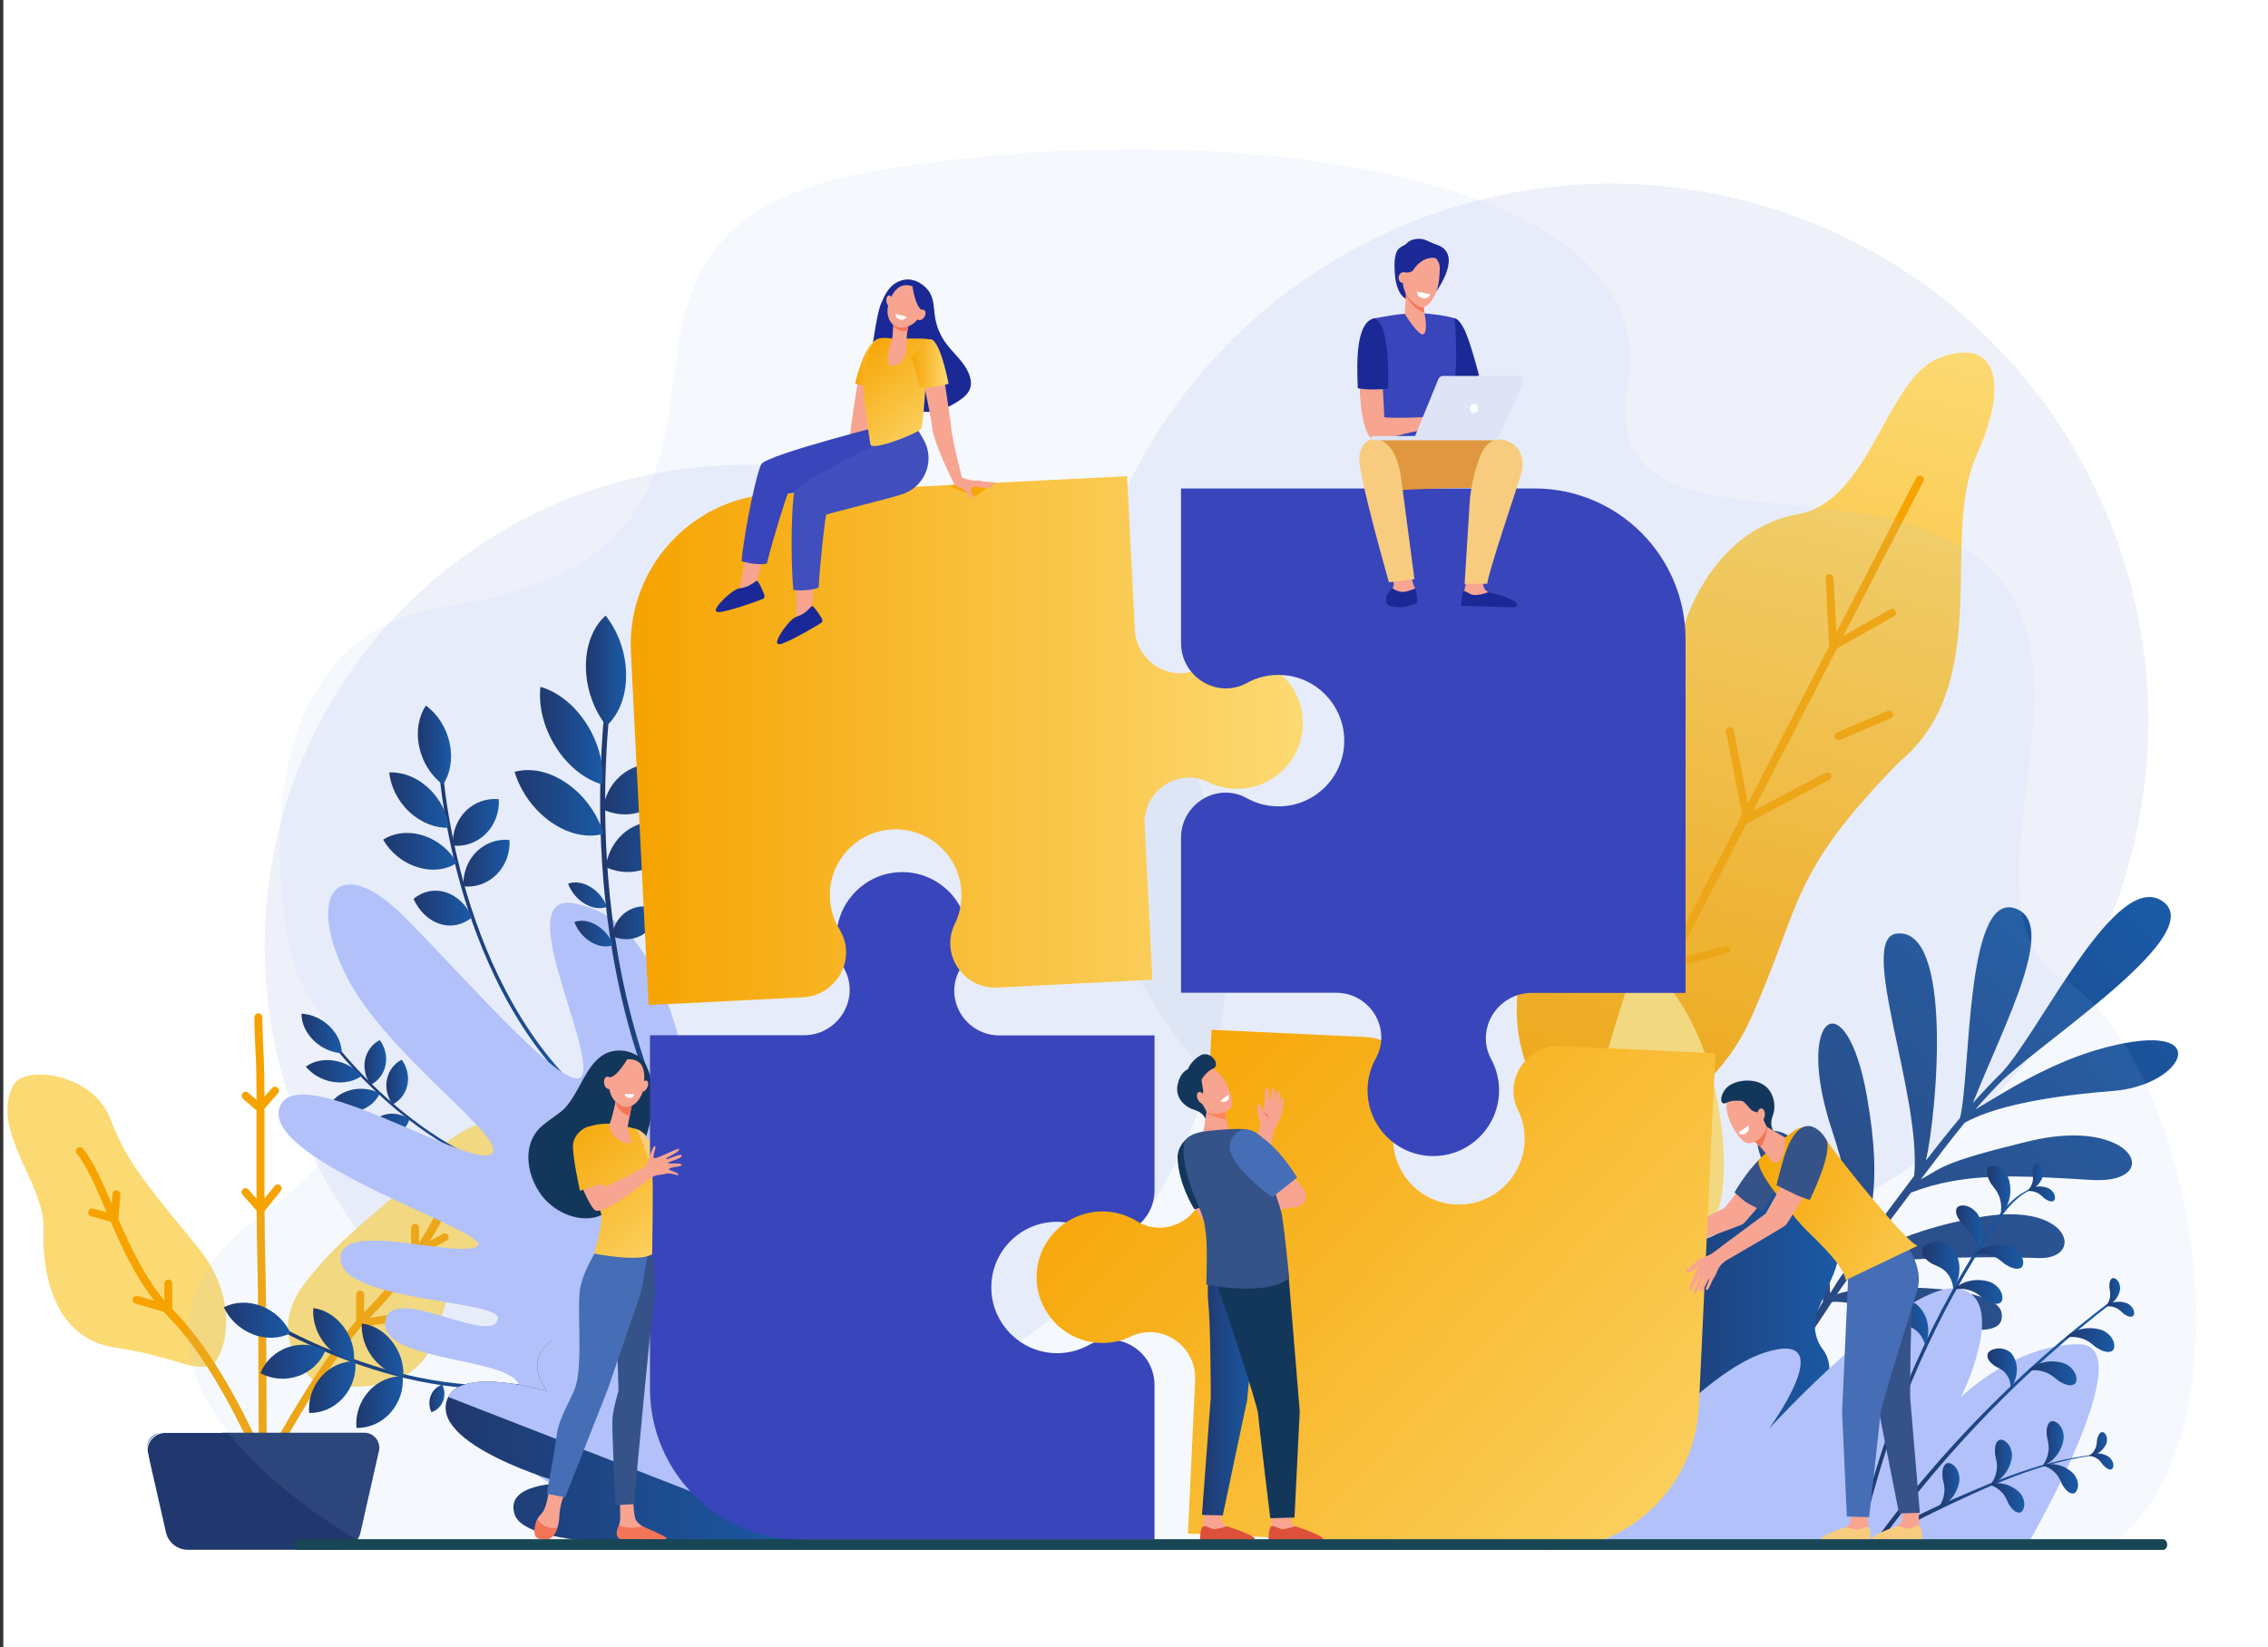 <?xml version="1.0" encoding="utf-8"?>
<!-- Generator: Adobe Illustrator 23.0.5, SVG Export Plug-In . SVG Version: 6.00 Build 0)  -->
<svg version="1.1" id="Layer_1" xmlns="http://www.w3.org/2000/svg" xmlns:xlink="http://www.w3.org/1999/xlink" x="0px" y="0px"
	 viewBox="0 0 2753 2000" style="enable-background:new 0 0 2753 2000;" xml:space="preserve">
<rect x="0" y="0" width="2753" height="2000" fill="#333333" stroke="none"/>
<style type="text/css">
	.st0{fill:#FFFFFF;}
	.st1{opacity:0.5;fill:#DEE4F5;enable-background:new    ;}
	.st2{fill:url(#SVGID_1_);}
	.st3{fill:#F6A300;}
	.st4{fill:url(#SVGID_2_);}
	.st5{fill:#FCDA73;}
	.st6{fill:#20386E;}
	.st7{fill:none;stroke:#FAFCFF;stroke-width:1.3;stroke-linecap:round;stroke-linejoin:round;}
	.st8{opacity:0.1;fill:#9BC1F9;}
	.st9{fill:url(#SVGID_3_);}
	.st10{fill:#B2C1F9;}
	.st11{fill:url(#SVGID_4_);}
	.st12{fill:url(#SVGID_5_);}
	.st13{fill:url(#SVGID_6_);}
	.st14{fill:url(#SVGID_7_);}
	.st15{fill:url(#SVGID_8_);}
	.st16{fill:url(#SVGID_9_);}
	.st17{fill:url(#SVGID_10_);}
	.st18{fill:url(#SVGID_11_);}
	.st19{fill:url(#SVGID_12_);}
	.st20{fill:url(#SVGID_13_);}
	.st21{fill:url(#SVGID_14_);}
	.st22{fill:url(#SVGID_15_);}
	.st23{fill:url(#SVGID_16_);}
	.st24{fill:url(#SVGID_17_);}
	.st25{fill:url(#SVGID_18_);}
	.st26{fill:url(#SVGID_19_);}
	.st27{fill:url(#SVGID_20_);}
	.st28{fill:url(#SVGID_21_);}
	.st29{fill:url(#SVGID_22_);}
	.st30{fill:url(#SVGID_23_);}
	.st31{fill:url(#SVGID_24_);}
	.st32{fill:url(#SVGID_25_);}
	.st33{fill:url(#SVGID_26_);}
	.st34{fill:url(#SVGID_27_);}
	.st35{fill:url(#SVGID_28_);}
	.st36{fill:url(#SVGID_29_);}
	.st37{fill:url(#SVGID_30_);}
	.st38{fill:url(#SVGID_31_);}
	.st39{fill:url(#SVGID_32_);}
	.st40{fill:url(#SVGID_33_);}
	.st41{fill:url(#SVGID_34_);}
	.st42{fill:url(#SVGID_35_);}
	.st43{fill:url(#SVGID_36_);}
	.st44{fill:url(#SVGID_37_);}
	.st45{fill:url(#SVGID_38_);}
	.st46{fill:url(#SVGID_39_);}
	.st47{fill:url(#SVGID_40_);}
	.st48{fill:url(#SVGID_41_);}
	.st49{fill:url(#SVGID_42_);}
	.st50{fill:url(#SVGID_43_);}
	.st51{fill:url(#SVGID_44_);}
	.st52{fill:url(#SVGID_45_);}
	.st53{fill:url(#SVGID_46_);}
	.st54{fill:url(#SVGID_47_);}
	.st55{fill:url(#SVGID_48_);}
	.st56{fill:url(#SVGID_49_);}
	.st57{fill:url(#SVGID_50_);}
	.st58{fill:url(#SVGID_51_);}
	.st59{fill:url(#SVGID_52_);}
	.st60{fill:url(#SVGID_53_);}
	.st61{fill:url(#SVGID_54_);}
	.st62{fill:url(#SVGID_55_);}
	.st63{fill:url(#SVGID_56_);}
	.st64{fill:url(#SVGID_57_);}
	.st65{fill:url(#SVGID_58_);}
	.st66{fill:#F8A492;}
	.st67{fill:#355389;}
	.st68{fill:#FE875E;}
	.st69{fill:#13375B;}
	.st70{fill:#F7CC7F;}
	.st71{fill:#F48C7F;}
	.st72{fill:#3945BA;}
	.st73{fill:url(#SVGID_59_);}
	.st74{fill:url(#SVGID_60_);}
	.st75{fill:#F7A491;}
	.st76{fill:#466EB6;}
	.st77{fill:url(#SVGID_61_);}
	.st78{fill:#F47458;}
	.st79{fill:#1A2996;}
	.st80{fill:#E0973F;}
	.st81{fill:#DEE4F5;enable-background:new    ;}
	.st82{fill:#DD513A;}
	.st83{fill:url(#SVGID_62_);}
	.st84{fill:url(#SVGID_63_);}
	.st85{fill:#404FBC;}
	.st86{fill:url(#SVGID_64_);}
	.st87{fill:url(#SVGID_65_);}
	.st88{fill:url(#SVGID_66_);}
	.st89{fill:#184655;}
	.st90{fill:url(#SVGID_67_);}
	.st91{fill:url(#SVGID_68_);}
</style>
<rect x="4" class="st0" width="2753" height="2000"/>
<g>
	<g id="ILLUSTRATION">
		<circle class="st1" cx="1955.4" cy="875.3" r="652.3"/>
		<path class="st1" d="M1489.7,1148.6c0,322.6-261.5,584.2-584.2,584.2s-584.2-261.5-584.2-584.2c0-322.6,261.5-584.1,584.1-584.2
			c322.6-0.1,584.2,261.4,584.3,584C1489.7,1148.5,1489.7,1148.5,1489.7,1148.6z"/>
		
			<linearGradient id="SVGID_1_" gradientUnits="userSpaceOnUse" x1="2197.524" y1="501.63" x2="2197.524" y2="1541.437" gradientTransform="matrix(0.969 0.247 0.247 -0.969 -248.813 1345.159)">
			<stop  offset="0" style="stop-color:#F6A300"/>
			<stop  offset="1" style="stop-color:#FCDA73"/>
		</linearGradient>
		<path class="st2" d="M1920.4,1381.3c0,0,142.4-5.3,205.2-145.7c62.7-140.4,45.6-173.2,179.9-310.5c116.1-96.3,49-272,93.4-371.4
			c44.5-99.3,17.8-144.3-46-118.6c-63.8,25.7-82.5,173.6-170.4,189.2c-88,15.7-136.8,102.4-148,175.9
			c-11.2,73.5-45.9,224.8-117.9,267.5C1844.5,1110.6,1789.2,1282.7,1920.4,1381.3z"/>
		<path class="st3" d="M2215.8,938.3l-88.1,46.7l102.2-197.7l69.2-39.1c2.3-1.3,3-4.2,1.7-6.5c0,0,0,0,0-0.1c-1.4-2.3-4.3-3-6.6-1.7
			l-56.4,31.9l96.8-187.3c1.2-2.4,0.3-5.3-2.1-6.5c0,0,0,0,0,0c-2.4-1.2-5.3-0.3-6.5,2.1l-96.8,187.5l-3.6-65.9
			c-0.1-2.7-2.3-4.7-5-4.6c-2.7,0.1-4.7,2.3-4.6,5c0,0.1,0,0.1,0,0.2l4.3,82.3l-98.5,190.7l-17.4-88.9c-0.7-2.5-3.4-4-5.9-3.3
			c-2.2,0.6-3.6,2.7-3.5,5l19.8,100.8l-86.4,167.2l-16.5-67.3c-0.6-2.6-3.2-4.2-5.8-3.5c-2.6,0.6-4.2,3.2-3.5,5.8l19.1,78
			l-103.2,199.8c-1.2,2.4-0.3,5.2,2.1,6.5l1.1,0.3c2.2,0.5,4.4-0.5,5.5-2.5l102-197.5l67.6-18c2.6-0.6,4.2-3.1,3.7-5.7
			s-3.1-4.2-5.7-3.7c-0.1,0-0.3,0.1-0.4,0.1l-59.2,15.8l84.7-164.1l100.4-53.2c2.3-1.2,3.2-4.2,2-6.5c-1.2-2.3-4.2-3.2-6.5-2
			L2215.8,938.3z"/>
		<path class="st3" d="M2297.5,865.7c-1-2.4-3.9-3.6-6.3-2.5c0,0,0,0,0,0l-61.4,26.3c-2.4,1-3.6,3.9-2.5,6.3c0,0,0,0,0,0
			c0.6,1.4,1.9,2.5,3.4,2.8c1,0.3,2.1,0.2,3-0.2l61.4-26.3C2297.6,870.9,2298.6,868.1,2297.5,865.7z"/>
		
			<linearGradient id="SVGID_2_" gradientUnits="userSpaceOnUse" x1="2194.146" y1="439.259" x2="2194.146" y2="1143.703" gradientTransform="matrix(0.75 0.66 0.66 -0.75 207.45 500.5)">
			<stop  offset="0" style="stop-color:#20386E"/>
			<stop  offset="1" style="stop-color:#1A5AA6"/>
		</linearGradient>
		<path class="st4" d="M2625.6,1094.7c-56.1-40.7-147.1,153.8-194.8,206.6c-12.5,12.3-24.5,25-36.1,38.2
			c38.3-96.8,105.5-220.4,50.2-236.9c-59-17.5-52.6,200.7-65.7,254.8c-14.2,16.9-27.8,34.2-41.4,51.6
			c13.1-56.5,33.7-284.1-35.7-275.4c-48,6,30.9,197.3,21.4,294.1c-6.7,9-13.5,17.9-20.1,26.8l-11.6,15.5l-0.8,0.7l0.7-0.5
			c-13.1,17.5-20.3,27.8-33,45.8c8.4-33.2,27.8-68.9,7.6-184c-25.2-144.3-89.3-100.9-42.7,39.9c31.8,95.5,23.8,134.2,24.3,159.4
			c-16.6,23.6-11.4,14.6-26.4,39.1c-1.5-37.5-6.9-193.6-68.5-197.4c-53.1-3.3,16.4,83.4,35.7,130.1c19.3,46.8,24.2,55.2,24,77.4
			c-3,5-30.6,50.4-33.5,55.6c-2.2,4,3.5,7.9,5.7,4c7.7-13.3,30.6-46.2,38.8-59.2c41-5.3,216.7,68.8,205.8,12.7
			c-7.1-36.1-168.7-35.3-199.7-22.1c7.9-12.1,18.6-25.6,26.8-37.5c72.3-6.8,145-8.9,217.7-6.5c56,2.1,40.6-67.8-66.8-50.4
			c-76.9,12.4-120.9,36.2-142.7,45c15.1-21.6,39.1-53,54.8-74c65.9-25.4,130.2-20.8,218.7-15.4c90.1,5.5,53.3-78.4-75.7-47
			c-106,25.8-103.2,31.2-131,46.3c18.7-24.7,33.4-44.4,53.1-68.8c44.5-24.6,125.5-34.3,181.3-38.7c86.2-6.9,123.8-87.3-9.4-52.9
			c-69.1,17.8-127.6,57.4-158.8,75.4c10.7-12.2,21.7-24.1,33.1-35.7C2493.3,1254.4,2678.6,1133.2,2625.6,1094.7z"/>
		<path class="st5" d="M385.5,1680.6c0,0-66.6-51.6-18.5-118.3c48.1-66.7,109.1-99.8,140.5-140.5s70.3-59.1,85-59.1
			c14.8,0,9.2,55.6,12.9,75.8c3.7,20.2-31.4,99.8-57.3,131.3S548.2,1702.7,385.5,1680.6z"/>
		<path class="st5" d="M2009.5,1595.8c10.8-2.5,58-73,75.6-125.1c17.6-52.1,1.2-151.6-19.8-203.1s-55.2-97-71.8-96.8
			c-16.6,0.3-39,104.2-53.2,137.7c-14.2,33.5-37.5,126.5,4.3,196.1S1993,1599.9,2009.5,1595.8z"/>
		<path class="st5" d="M257.9,1656.5c12.7-6.9,37-73.9-16.6-140.5c-53.6-66.5-86.9-101.7-107.2-157.1S29,1291.7,15.8,1318.2
			c-27.8,55.6,38.8,118.3,37,173.8c-1.8,55.4,12.9,133.1,86.9,144.2C213.6,1647.3,237.6,1667.6,257.9,1656.5z"/>
		<path class="st3" d="M548.2,1445.1c-2.4-1.1-5.3,0-6.3,2.4c0,0,0,0,0,0c-9.6,21.4-20.7,42-33.3,61.8V1491c0-2.7-2.2-4.8-4.8-4.8
			c-2.6,0-4.8,2.1-4.8,4.8v30.8c0,0.6,0.2,1.2,0.4,1.8c-16.6,24.7-35.4,47.7-56.4,68.8l-1,1v-21.7c0-2.7-2.1-4.8-4.8-4.8
			c-2.7,0-4.8,2.1-4.8,4.8c0,0,0,0,0,0v32c-44.9,50.8-95.3,141.2-108.7,166.3c0-68.3-0.5-200.4-1.8-244.7
			c-0.4-14.6-0.7-33.5-0.8-54.7l19.8-24.8c1.6-2.1,1.1-5.1-1-6.7c-2-1.5-4.8-1.2-6.4,0.7l-12.5,15.4c0-18.7,0-38.6,0-58.3
			c0-17.7,0-35.1,0-50.8l16.4-18.6c1.8-2,1.6-5-0.4-6.8c-2-1.8-5-1.6-6.8,0.4l0,0l-9.2,10.5c0-19.8-0.4-35.7-0.8-45.2
			c-1.8-36.4-1.8-51.4-1.8-51.6c-0.2-2.7-2.6-4.6-5.3-4.4c-2.3,0.2-4.2,2.1-4.4,4.4c0,0.6,0,15.4,1.9,52c0.5,9.9,0.7,27.3,0.8,48.6
			l-10.2-8.7c-2.1-1.7-5.1-1.3-6.8,0.8c-1.6,2-1.4,4.8,0.5,6.6l16.4,14.1c0,15.2,0,31.8,0,48.7c0,19.8,0,39.7,0,58.6l-9.8-11.2
			c-1.7-2-4.7-2.2-6.7-0.5c0,0,0,0,0,0c-2,1.8-2.2,4.8-0.4,6.8l17.1,19.4c0,21.3,0.4,40.5,0.8,55.2c1.2,41.1,1.6,158.2,1.7,229.3
			c-14.4-31.8-54.5-114.4-102.6-162.5c-0.8-0.8-1.5-1.7-2.3-2.6l0,0v-31c0-2.7-2.2-4.8-4.8-4.8c-2.6,0-4.8,2.1-4.8,4.8v20.5
			c-24.5-29.3-41.2-65.1-55.8-98.7c0-0.1,0-0.2,0-0.2l2.5-29.6c0.2-2.6-1.8-4.9-4.4-5.2c-2.6-0.2-4.9,1.7-5.2,4.3c0,0,0,0.1,0,0.1
			l-1,11.9c-11.6-27.1-21.9-50.4-34.8-66.9c-1.6-2.1-4.7-2.5-6.8-0.8c-2.1,1.6-2.5,4.7-0.8,6.8c12.9,16.5,23.5,41.3,35.7,69.9
			l0.7,1.5l-16.6-4.5c-2.6-0.7-5.2,0.8-5.9,3.4c-0.7,2.6,0.8,5.2,3.4,5.9l23.8,6.5c14,32.4,30.1,66.8,53.1,96.1l-20.2-5.9
			c-2.6-0.7-5.2,0.7-6,3.3c-0.7,2.6,0.7,5.2,3.3,6l0,0l34.3,10c1.8,2,3.6,4,5.5,6.1c57.8,57.8,105.7,171.1,106.2,172.2
			c0.6,1.3,1.8,2.3,3.3,2.6c0,22.7,0,37.5,0,38c0.2,2.7,2.6,4.6,5.3,4.4c2.3-0.2,4.2-2.1,4.4-4.4c0-0.5,0-11.3,0-28.6
			c0.2,0,0.5,0,0.8,0c1.8,0,3.4-1,4.2-2.5c0.6-1.2,59.3-111.7,109.7-169.5l38.3-5.5c2.6-0.4,4.5-2.8,4.1-5.4
			c-0.4-2.6-2.8-4.5-5.4-4.1l-26.6,4l1.2-1.2c22.9-23.2,43.5-48.6,61.3-75.9l29.4-15.9c2.6-0.4,4.4-2.9,4-5.5
			c-0.4-2.6-2.9-4.4-5.5-4c-1,0.2-1.9,0.6-2.6,1.3l-14.4,7.7c10.9-17.7,20.6-36.2,29.1-55.2C551.8,1449,550.7,1446.2,548.2,1445.1
			C548.3,1445.1,548.3,1445.1,548.2,1445.1z"/>
		<path class="st6" d="M437.8,1859.8c-2.5,12.4-13.1,21.5-25.8,21.9H227.1c-12.7-0.4-23.4-9.5-25.8-21.9l-22.4-98.3
			c-2-9.9,4.3-19.5,14.2-21.5c1.4-0.3,2.9-0.4,4.4-0.4h244c10.1-0.4,18.5,7.5,18.9,17.5c0.1,1.5-0.1,2.9-0.4,4.4L437.8,1859.8z"/>
		<path class="st7" d="M182.5,1784.1l-4-22.7c0-12.2,10-22.1,22.2-22.2h68.2"/>
	</g>
	<path class="st8" d="M437,1871.7h2131.9c176.7-147.4,85.8-591-61.8-680.9c-158.9-96.8,93.4-431.5-151.3-540.2
		c-159.8-70.9-413.9,6.4-379.8-183.4c47.4-263.2-506.7-330.6-914.9-259.7c-441.3,76.7-38.3,453.8-523.6,529.8
		c-249.6,39.1-201.3,373.3-178.1,442.4c20.3,60.2,154.3,155.6-32,287C54.2,1659.4,430.6,1868.1,437,1871.7z"/>
	<g>
		<g>
			<linearGradient id="SVGID_3_" gradientUnits="userSpaceOnUse" x1="1980.474" y1="1627.074" x2="2233.683" y2="1627.074">
				<stop  offset="0" style="stop-color:#20386E"/>
				<stop  offset="1" style="stop-color:#1A5AA6"/>
			</linearGradient>
			<path class="st9" d="M2110.8,1465l11.9-28.8c9.2-21.2,32.9-31.3,52.8-22.6l0,0c50.2,21.9,72.1,83,48.8,136.4l-17,39
				c-7.5,17.1-4.9,35.9,5.2,49.2c9.1,12,10.6,28.8,4.3,43.3l-9,20.6c-9.7,22.3-28.6,38.8-51.1,45.6c-13.1,4-24.7,13.8-30.8,27.9
				l-12.7,29.1c-14.1,32.2-50,47.6-80.4,34.4l-17.3-7.6c-30.3-13.2-43.5-50.1-29.4-82.3l0,0c22.7-38.5,20.9-67.3,12.9-86.7
				c-11.8-28.7-11.7-61.6,1.1-91l1.8-4.1c13.5-31,39.6-54.1,70.7-64C2086.3,1498.9,2100.7,1488.2,2110.8,1465z"/>
			<path class="st10" d="M1896.2,1871.7c24.4-31.6,158.1-201,245.3-229.2c96.2-31.2,5.5,92.6,5.5,92.6s170.7-186.7,233.4-169.9
				c57.4,15.4,0,131.1,0,131.1s64.7-64.1,143.1-64.1c76.3,0-53.3,227.3-60.3,239.4H1896.2z"/>
			<g>
				<g>
					<linearGradient id="SVGID_4_" gradientUnits="userSpaceOnUse" x1="2256.196" y1="1652.818" x2="2469.928" y2="1652.818">
						<stop  offset="0" style="stop-color:#20386E"/>
						<stop  offset="1" style="stop-color:#1A5AA6"/>
					</linearGradient>
					<path class="st11" d="M2410.8,1505.3c-69.8,108.9-120.7,230-149.8,358.5l-4.8-1.3c29-125.9,79.6-246.7,149.2-355.5
						c16.2-25.3,33.7-55.3,64-65.2c0.6-0.2,0.8,0.7,0.2,0.9C2441.9,1453.2,2425.9,1481.6,2410.8,1505.3z"/>
				</g>
				<g>
					<linearGradient id="SVGID_5_" gradientUnits="userSpaceOnUse" x1="2277.795" y1="1724.422" x2="2565.106" y2="1724.422">
						<stop  offset="0" style="stop-color:#20386E"/>
						<stop  offset="1" style="stop-color:#1A5AA6"/>
					</linearGradient>
					<path class="st12" d="M2277.8,1868.3c77.9-106,172.7-204,285.4-289.2c1.1-0.9,2.6,1.1,1.5,2c-106.9,82.2-201.4,179.2-281,288.8
						L2277.8,1868.3z"/>
				</g>
				<linearGradient id="SVGID_6_" gradientUnits="userSpaceOnUse" x1="2411.855" y1="1445.424" x2="2440.389" y2="1445.424">
					<stop  offset="0" style="stop-color:#20386E"/>
					<stop  offset="1" style="stop-color:#1A5AA6"/>
				</linearGradient>
				<path class="st13" d="M2417.1,1437.7c1.8,2.6,8.7,9.5,10.7,18.6c2.7,8.6,0.6,19.3,0.3,19c-0.5,0.2,8-6.9,10.6-18.3
					c3.4-10.9,1-26.1-3.2-31.1c-7.4-11.4-20.2-12.5-22.7-7C2410.2,1424.3,2413.5,1431.7,2417.1,1437.7z"/>
				<linearGradient id="SVGID_7_" gradientUnits="userSpaceOnUse" x1="2396.499" y1="1526.028" x2="2455.966" y2="1526.028">
					<stop  offset="0" style="stop-color:#20386E"/>
					<stop  offset="1" style="stop-color:#1A5AA6"/>
				</linearGradient>
				<path class="st14" d="M2433.8,1535c-2.6-1.8-9.4-8.9-18.4-11.1c-8.5-2.9-19.3-1-18.9-0.7c-0.2,0.5,7.1-7.8,18.5-10.2
					c11-3.2,26.1-0.5,31,3.8c11.2,7.6,12.1,20.5,6.5,22.9C2447.1,1542.2,2439.8,1538.7,2433.8,1535z"/>
				<linearGradient id="SVGID_8_" gradientUnits="userSpaceOnUse" x1="2371.316" y1="1568.648" x2="2430.782" y2="1568.648">
					<stop  offset="0" style="stop-color:#20386E"/>
					<stop  offset="1" style="stop-color:#1A5AA6"/>
				</linearGradient>
				<path class="st15" d="M2408.6,1577.6c-2.6-1.8-9.4-8.9-18.4-11.1c-8.5-2.9-19.3-1-18.9-0.7c-0.2,0.5,7.1-7.8,18.5-10.2
					c11-3.2,26.1-0.5,31,3.8c11.2,7.6,12.1,20.5,6.5,22.9C2421.9,1584.8,2414.6,1581.3,2408.6,1577.6z"/>
				<linearGradient id="SVGID_9_" gradientUnits="userSpaceOnUse" x1="2461.146" y1="1667.506" x2="2520.612" y2="1667.506">
					<stop  offset="0" style="stop-color:#20386E"/>
					<stop  offset="1" style="stop-color:#1A5AA6"/>
				</linearGradient>
				<path class="st16" d="M2498.5,1676.4c-2.6-1.8-9.4-8.9-18.4-11.1c-8.5-2.9-19.3-1-18.9-0.7c-0.2,0.5,7.1-7.8,18.5-10.2
					c11-3.2,26.1-0.5,31,3.8c11.2,7.6,12.1,20.5,6.5,22.9C2511.8,1683.7,2504.4,1680.2,2498.5,1676.4z"/>
				<linearGradient id="SVGID_10_" gradientUnits="userSpaceOnUse" x1="2507.04" y1="1627.075" x2="2566.506" y2="1627.075">
					<stop  offset="0" style="stop-color:#20386E"/>
					<stop  offset="1" style="stop-color:#1A5AA6"/>
				</linearGradient>
				<path class="st17" d="M2544.4,1636c-2.6-1.8-9.4-8.9-18.4-11.1c-8.5-2.9-19.3-1-18.9-0.7c-0.2,0.5,7.1-7.8,18.5-10.2
					c11-3.2,26.1-0.5,31,3.8c11.2,7.6,12.1,20.5,6.5,22.9C2557.7,1643.2,2550.3,1639.7,2544.4,1636z"/>
				<linearGradient id="SVGID_11_" gradientUnits="userSpaceOnUse" x1="2374.251" y1="1492.441" x2="2406.612" y2="1492.441">
					<stop  offset="0" style="stop-color:#20386E"/>
					<stop  offset="1" style="stop-color:#1A5AA6"/>
				</linearGradient>
				<path class="st18" d="M2381.9,1485.9c2.2,2.3,10.1,8,13.5,16.7c4,8,3.6,19,3.3,18.7c-0.5,0.3,6.8-8.1,7.6-19.8
					c1.7-11.3-3.1-25.9-8.1-30.2c-9.1-10-21.9-9.2-23.5-3.3C2372.9,1473.8,2377.4,1480.6,2381.9,1485.9z"/>
				<linearGradient id="SVGID_12_" gradientUnits="userSpaceOnUse" x1="2333.052" y1="1537.089" x2="2378.364" y2="1537.089">
					<stop  offset="0" style="stop-color:#20386E"/>
					<stop  offset="1" style="stop-color:#1A5AA6"/>
				</linearGradient>
				<path class="st19" d="M2344.9,1534.3c3.1,1.7,14,4.7,19.5,12.8c6.2,7.3,7,19.7,6.6,19.4c-0.6,0.5,7.8-12,7.4-25.3
					c0.8-13.4-7.2-27.6-14.2-30.2c-12.9-7.3-29.5-0.8-30.9,6.4C2331.7,1524.5,2338.4,1530.2,2344.9,1534.3z"/>
				<linearGradient id="SVGID_13_" gradientUnits="userSpaceOnUse" x1="2291.607" y1="1607.306" x2="2340.66" y2="1607.306">
					<stop  offset="0" style="stop-color:#20386E"/>
					<stop  offset="1" style="stop-color:#1A5AA6"/>
				</linearGradient>
				<path class="st20" d="M2305.9,1607.5c3.4,1.1,14.6,2.2,21.4,9.3c7.3,6.1,10.2,18.2,9.7,18c-0.5,0.6,5.6-13.1,3-26.2
					c-1.5-13.3-11.7-26-19-27.4c-14-5-29.2,4.2-29.4,11.5C2291.3,1600.1,2298.8,1604.6,2305.9,1607.5z"/>
				<linearGradient id="SVGID_14_" gradientUnits="userSpaceOnUse" x1="2412.439" y1="1661.673" x2="2448.252" y2="1661.673">
					<stop  offset="0" style="stop-color:#20386E"/>
					<stop  offset="1" style="stop-color:#1A5AA6"/>
				</linearGradient>
				<path class="st21" d="M2421.2,1658.5c2.4,1.5,11.1,4.6,15.1,11.5c4.6,6.3,4.6,16.4,4.2,16.2c-0.5,0.4,7-9.3,7.5-20.2
					c1.4-10.8-4.3-22.9-9.8-25.4c-10.1-6.7-24-2.3-25.5,3.4C2411.1,1649.8,2416.2,1654.8,2421.2,1658.5z"/>
				<linearGradient id="SVGID_15_" gradientUnits="userSpaceOnUse" x1="2459.704" y1="1449.687" x2="2494.468" y2="1449.687">
					<stop  offset="0" style="stop-color:#20386E"/>
					<stop  offset="1" style="stop-color:#1A5AA6"/>
				</linearGradient>
				<path class="st22" d="M2481.3,1454.8c-1.5-1.2-5.1-5.6-10.4-7.3c-4.9-2.1-11.4-1.4-11.2-1.3c-0.2,0.3,4.5-4.3,11.4-5.2
					c6.6-1.4,15.5,0.8,18.2,3.6c6.3,5,6.3,12.6,2.9,13.8C2488.8,1459.7,2484.6,1457.3,2481.3,1454.8z"/>
				<linearGradient id="SVGID_16_" gradientUnits="userSpaceOnUse" x1="2460.914" y1="1429.251" x2="2480.334" y2="1429.251">
					<stop  offset="0" style="stop-color:#20386E"/>
					<stop  offset="1" style="stop-color:#1A5AA6"/>
				</linearGradient>
				<path class="st23" d="M2467.3,1423.7c0.1,1.9,1.3,7.5-0.5,12.7c-1.4,5.2-5.8,9.9-5.8,9.6c-0.3-0.1,6.2-1,11.1-5.8
					c5.2-4.4,8.8-12.8,8.2-16.6c-0.1-8-6.2-12.7-9.2-10.7C2468,1414.8,2467.4,1419.6,2467.3,1423.7z"/>
				<linearGradient id="SVGID_17_" gradientUnits="userSpaceOnUse" x1="2555.847" y1="1589.654" x2="2590.611" y2="1589.654">
					<stop  offset="0" style="stop-color:#20386E"/>
					<stop  offset="1" style="stop-color:#1A5AA6"/>
				</linearGradient>
				<path class="st24" d="M2577.4,1594.8c-1.5-1.2-5.1-5.6-10.4-7.3c-4.9-2.1-11.4-1.4-11.2-1.3c-0.2,0.3,4.5-4.3,11.4-5.2
					c6.6-1.4,15.5,0.8,18.2,3.6c6.3,5,6.3,12.6,2.9,13.8C2585,1599.7,2580.8,1597.3,2577.4,1594.8z"/>
				<linearGradient id="SVGID_18_" gradientUnits="userSpaceOnUse" x1="2556.019" y1="1568.965" x2="2573.631" y2="1568.965">
					<stop  offset="0" style="stop-color:#20386E"/>
					<stop  offset="1" style="stop-color:#1A5AA6"/>
				</linearGradient>
				<path class="st25" d="M2560.5,1563.4c0.2,1.9,1.9,7.4,0.5,12.7c-0.9,5.3-5,10.3-5,10.1c-0.3,0,6.1-1.5,10.6-6.7
					c4.8-4.8,7.7-13.4,6.8-17.2c-0.8-8-7.2-12.1-10-9.9C2560.6,1554.5,2560.3,1559.3,2560.5,1563.4z"/>
			</g>
			<g>
				<g>
					<linearGradient id="SVGID_19_" gradientUnits="userSpaceOnUse" x1="2295.368" y1="1815.737" x2="2549.05" y2="1815.737">
						<stop  offset="0" style="stop-color:#20386E"/>
						<stop  offset="1" style="stop-color:#1A5AA6"/>
					</linearGradient>
					<path class="st26" d="M2548.8,1766.2c-71.2,7.8-137.6,39.2-201.4,69.9c-43.1,20.7-40.9,26.6-49.7,29.6c-1.4,0.5-2.8-1-2.2-2.4
						c3.4-6.7,12.2-11.2,18.4-15.1c7.2-4.5,14.7-8.4,22.2-12.1c16.3-7.9,32.9-15,49.5-22.2c33.7-14.6,68-28.4,103.6-37.7
						c19.5-5.1,39.4-8.8,59.5-10.6C2549.1,1765.6,2549.2,1766.2,2548.8,1766.2L2548.8,1766.2z"/>
				</g>
				<linearGradient id="SVGID_20_" gradientUnits="userSpaceOnUse" x1="2479.015" y1="1752.731" x2="2505.065" y2="1752.731">
					<stop  offset="0" style="stop-color:#20386E"/>
					<stop  offset="1" style="stop-color:#1A5AA6"/>
				</linearGradient>
				<path class="st27" d="M2484.6,1744.1c0.5,2.9,3.5,11.4,1.6,19.8c-1.1,8.3-7.1,16.4-7.2,16c-0.5,0,9.4-2.7,16.1-11.2
					c7.2-7.8,11.2-21.5,9.6-27.3c-1.7-12.4-12-18.5-16.3-14.8C2484.1,1730.1,2483.9,1737.7,2484.6,1744.1z"/>
				<linearGradient id="SVGID_21_" gradientUnits="userSpaceOnUse" x1="2416.264" y1="1775.199" x2="2442.315" y2="1775.199">
					<stop  offset="0" style="stop-color:#20386E"/>
					<stop  offset="1" style="stop-color:#1A5AA6"/>
				</linearGradient>
				<path class="st28" d="M2421.8,1766.6c0.5,2.9,3.5,11.4,1.6,19.8c-1.1,8.3-7.1,16.4-7.2,16c-0.5,0,9.4-2.7,16.1-11.2
					c7.2-7.8,11.2-21.5,9.6-27.3c-1.7-12.4-12-18.5-16.3-14.8C2421.3,1752.6,2421.2,1760.1,2421.8,1766.6z"/>
				<linearGradient id="SVGID_22_" gradientUnits="userSpaceOnUse" x1="2352.504" y1="1803.619" x2="2378.556" y2="1803.619">
					<stop  offset="0" style="stop-color:#20386E"/>
					<stop  offset="1" style="stop-color:#1A5AA6"/>
				</linearGradient>
				<path class="st29" d="M2358.1,1795c0.5,2.9,3.5,11.4,1.6,19.8c-1.1,8.3-7.1,16.4-7.2,16c-0.5,0,9.4-2.7,16.1-11.2
					c7.2-7.8,11.2-21.5,9.6-27.3c-1.7-12.4-12-18.5-16.3-14.8C2357.5,1781,2357.4,1788.5,2358.1,1795z"/>
				<linearGradient id="SVGID_23_" gradientUnits="userSpaceOnUse" x1="2479.233" y1="1795.68" x2="2522.39" y2="1795.68">
					<stop  offset="0" style="stop-color:#20386E"/>
					<stop  offset="1" style="stop-color:#1A5AA6"/>
				</linearGradient>
				<path class="st30" d="M2503.3,1802.7c-1.3-2.4-3.8-10.4-9.8-15.5c-5.4-5.5-14.4-8.1-14.2-7.8c-0.4,0.3,8.4-3.3,18.1-0.8
					c9.7,1.7,20.2,9.6,22.3,14.8c5.7,10.1,1.4,20.3-3.7,20C2510.8,1813.4,2506.5,1807.9,2503.3,1802.7z"/>
				<linearGradient id="SVGID_24_" gradientUnits="userSpaceOnUse" x1="2413.964" y1="1818.783" x2="2457.12" y2="1818.783">
					<stop  offset="0" style="stop-color:#20386E"/>
					<stop  offset="1" style="stop-color:#1A5AA6"/>
				</linearGradient>
				<path class="st31" d="M2438.1,1825.9c-1.3-2.4-3.8-10.4-9.8-15.5c-5.4-5.5-14.4-8.1-14.2-7.8c-0.4,0.3,8.4-3.3,18.1-0.8
					c9.6,1.7,20.2,9.6,22.3,14.8c5.7,10.1,1.4,20.3-3.7,20C2445.5,1836.5,2441.2,1831,2438.1,1825.9z"/>
				<linearGradient id="SVGID_25_" gradientUnits="userSpaceOnUse" x1="2534.833" y1="1774.398" x2="2565.322" y2="1774.398">
					<stop  offset="0" style="stop-color:#20386E"/>
					<stop  offset="1" style="stop-color:#1A5AA6"/>
				</linearGradient>
				<path class="st32" d="M2553,1779c-1.1-1.3-3.7-6-8.2-8.4c-4.1-2.7-10.1-3.2-10-3c-0.2,0.2,4.9-3.2,11.3-2.9
					c6.3-0.2,13.9,3.4,16,6.4c4.9,5.6,3.6,12.6,0.3,13.1C2559.1,1784.7,2555.7,1781.8,2553,1779z"/>
				<linearGradient id="SVGID_26_" gradientUnits="userSpaceOnUse" x1="2535.97" y1="1753.198" x2="2557.581" y2="1753.198">
					<stop  offset="0" style="stop-color:#20386E"/>
					<stop  offset="1" style="stop-color:#1A5AA6"/>
				</linearGradient>
				<path class="st33" d="M2545.5,1748.3c-0.3,1.7,0,7.1-2.6,11.5c-2.1,4.5-7,8-6.9,7.8c-0.3-0.1,5.8,0.2,11.1-3.5
					c5.5-3.1,10.1-10.2,10.3-13.8c1.3-7.3-3.5-12.6-6.6-11.3C2547.7,1740.3,2546.3,1744.5,2545.5,1748.3z"/>
			</g>
		</g>
	</g>
	<g>
		<g>
			<linearGradient id="SVGID_27_" gradientUnits="userSpaceOnUse" x1="531.763" y1="1127.797" x2="711.013" y2="1127.797">
				<stop  offset="0" style="stop-color:#20386E"/>
				<stop  offset="1" style="stop-color:#1A5AA6"/>
			</linearGradient>
			<path class="st34" d="M711,1330.7c-83.7-74.6-126.7-181.8-148.1-258.6c-23.2-83.3-26.6-149.9-26.6-150.5l-4.5-0.3
				c0,0.7,3.4,67.7,26.8,151.6c21.6,77.5,65.1,185.8,149.8,261.4L711,1330.7z"/>
		</g>
		<g>
			<linearGradient id="SVGID_28_" gradientUnits="userSpaceOnUse" x1="507.229" y1="904.717" x2="547.578" y2="904.717">
				<stop  offset="0" style="stop-color:#20386E"/>
				<stop  offset="1" style="stop-color:#1A5AA6"/>
			</linearGradient>
			<path class="st35" d="M545.8,902.3c4.1,19.2,0.7,37.3-8.1,50.4c-13.8-10.2-24.6-26.4-28.8-45.6c-4.1-19.2-0.7-37.3,8.1-50.4
				C530.9,866.9,541.7,883.1,545.8,902.3z"/>
		</g>
		<g>
			<linearGradient id="SVGID_29_" gradientUnits="userSpaceOnUse" x1="472.508" y1="971.407" x2="544.658" y2="971.407">
				<stop  offset="0" style="stop-color:#20386E"/>
				<stop  offset="1" style="stop-color:#1A5AA6"/>
			</linearGradient>
			<path class="st36" d="M520.2,957c14.4,13.4,22.8,31,24.5,48c-15.8,0.7-33.2-5.7-47.7-19.1c-14.4-13.4-22.8-31-24.5-48
				C488.3,937.1,505.8,943.5,520.2,957z"/>
		</g>
		<g>
			<linearGradient id="SVGID_30_" gradientUnits="userSpaceOnUse" x1="465.06" y1="1033.572" x2="554.724" y2="1033.572">
				<stop  offset="0" style="stop-color:#20386E"/>
				<stop  offset="1" style="stop-color:#1A5AA6"/>
			</linearGradient>
			<path class="st37" d="M513.4,1014.4c17.9,5.6,32.6,18.1,41.3,33.3c-13,8.4-30.4,10.8-48.3,5.1c-17.9-5.6-32.6-18.1-41.3-33.3
				C478.1,1011.2,495.5,1008.8,513.4,1014.4z"/>
		</g>
		<g>
			<linearGradient id="SVGID_31_" gradientUnits="userSpaceOnUse" x1="501.957" y1="1102.631" x2="572.981" y2="1102.631">
				<stop  offset="0" style="stop-color:#20386E"/>
				<stop  offset="1" style="stop-color:#1A5AA6"/>
			</linearGradient>
			<path class="st38" d="M541,1083.4c14.2,4.5,25.5,15.9,32,30.4c-10.8,9-24.9,12.5-39,8c-14.2-4.5-25.5-15.9-32-30.4
				C512.7,1082.4,526.8,1079,541,1083.4z"/>
		</g>
		<g>
			<linearGradient id="SVGID_32_" gradientUnits="userSpaceOnUse" x1="549.562" y1="998.5" x2="605.615" y2="998.5">
				<stop  offset="0" style="stop-color:#20386E"/>
				<stop  offset="1" style="stop-color:#1A5AA6"/>
			</linearGradient>
			<path class="st39" d="M565.2,984.9c11.2-11.2,26-16,40.3-14.5c0.8,15.2-4.4,30.5-15.6,41.8c-11.2,11.2-26,16-40.3,14.5
				C548.8,1011.5,554.1,996.1,565.2,984.9z"/>
		</g>
		<g>
			<linearGradient id="SVGID_33_" gradientUnits="userSpaceOnUse" x1="562.512" y1="1047.996" x2="618.564" y2="1047.996">
				<stop  offset="0" style="stop-color:#20386E"/>
				<stop  offset="1" style="stop-color:#1A5AA6"/>
			</linearGradient>
			<path class="st40" d="M578.2,1034.4c11.2-11.2,26-16,40.3-14.5c0.8,15.2-4.4,30.5-15.6,41.8c-11.2,11.2-26,16-40.3,14.5
				C561.8,1061,567,1045.6,578.2,1034.4z"/>
		</g>
	</g>
	<g>
		<g>
			<linearGradient id="SVGID_34_" gradientUnits="userSpaceOnUse" x1="399.286" y1="1348.086" x2="660.572" y2="1348.086">
				<stop  offset="0" style="stop-color:#20386E"/>
				<stop  offset="1" style="stop-color:#1A5AA6"/>
			</linearGradient>
			<path class="st41" d="M660.6,1431.9c-77.3-11.3-143.4-57.1-185.3-93.5c-45.5-39.5-72.9-76.9-73.2-77.3l-2.8,1.6
				c0.3,0.4,28,38,73.7,77.8c42.3,36.8,109.1,83,187.4,94.5L660.6,1431.9z"/>
		</g>
		<g>
			<linearGradient id="SVGID_35_" gradientUnits="userSpaceOnUse" x1="365.955" y1="1254.745" x2="414.798" y2="1254.745">
				<stop  offset="0" style="stop-color:#20386E"/>
				<stop  offset="1" style="stop-color:#1A5AA6"/>
			</linearGradient>
			<path class="st42" d="M400.2,1246.3c9.8,9.6,14.7,21.4,14.6,32.4c-11.9-0.6-24.5-5.9-34.2-15.5c-9.8-9.6-14.7-21.4-14.6-32.4
				C377.9,1231.4,390.4,1236.7,400.2,1246.3z"/>
		</g>
		<g>
			<linearGradient id="SVGID_36_" gradientUnits="userSpaceOnUse" x1="371.177" y1="1300.734" x2="438.876" y2="1300.734">
				<stop  offset="0" style="stop-color:#20386E"/>
				<stop  offset="1" style="stop-color:#1A5AA6"/>
			</linearGradient>
			<path class="st43" d="M406.2,1287.9c13.5,2.3,25.2,9.3,32.7,18.5c-8.9,6.5-21.5,9.4-35,7.2c-13.5-2.3-25.2-9.3-32.7-18.5
				C380.1,1288.6,392.7,1285.6,406.2,1287.9z"/>
		</g>
		<g>
			<linearGradient id="SVGID_37_" gradientUnits="userSpaceOnUse" x1="398.183" y1="1336.368" x2="461.099" y2="1336.368">
				<stop  offset="0" style="stop-color:#20386E"/>
				<stop  offset="1" style="stop-color:#1A5AA6"/>
			</linearGradient>
			<path class="st44" d="M424.3,1323.9c12.6-3.6,25.9-2,36.8,3.5c-4.4,9.8-13.6,17.9-26.1,21.5s-25.9,2-36.8-3.5
				C402.5,1335.6,411.7,1327.5,424.3,1323.9z"/>
		</g>
		<g>
			<linearGradient id="SVGID_38_" gradientUnits="userSpaceOnUse" x1="447.231" y1="1365.931" x2="497.113" y2="1365.931">
				<stop  offset="0" style="stop-color:#20386E"/>
				<stop  offset="1" style="stop-color:#1A5AA6"/>
			</linearGradient>
			<path class="st45" d="M466.9,1353.4c10-2.8,21-0.5,30.2,5.4c-2.8,9.4-9.7,16.8-19.6,19.6c-10,2.8-21,0.5-30.2-5.4
				C450,1363.7,456.9,1356.3,466.9,1353.4z"/>
		</g>
		<g>
			<linearGradient id="SVGID_39_" gradientUnits="userSpaceOnUse" x1="442.406" y1="1290.005" x2="468.666" y2="1290.005">
				<stop  offset="0" style="stop-color:#20386E"/>
				<stop  offset="1" style="stop-color:#1A5AA6"/>
			</linearGradient>
			<path class="st46" d="M443.1,1286.8c2.2-10.8,8.9-19.3,17.9-23.9c6.3,8.5,9.1,19.4,7,30.3c-2.2,10.8-8.9,19.3-17.9,23.9
				C443.8,1308.6,441,1297.6,443.1,1286.8z"/>
		</g>
		<g>
			<linearGradient id="SVGID_40_" gradientUnits="userSpaceOnUse" x1="468.927" y1="1313.808" x2="495.186" y2="1313.808">
				<stop  offset="0" style="stop-color:#20386E"/>
				<stop  offset="1" style="stop-color:#1A5AA6"/>
			</linearGradient>
			<path class="st47" d="M469.7,1310.6c2.2-10.8,8.9-19.3,17.9-23.9c6.3,8.5,9.1,19.4,7,30.3c-2.2,10.8-8.9,19.3-17.9,23.9
				C470.3,1332.4,467.5,1321.4,469.7,1310.6z"/>
		</g>
	</g>
	<g>
		<g>
			<linearGradient id="SVGID_41_" gradientUnits="userSpaceOnUse" x1="326.488" y1="1645.279" x2="708.763" y2="1645.279">
				<stop  offset="0" style="stop-color:#20386E"/>
				<stop  offset="1" style="stop-color:#1A5AA6"/>
			</linearGradient>
			<path class="st48" d="M707.1,1663.2c-89.2,33.8-187.3,16-253.9-5c-72.3-22.8-124.2-53.9-124.7-54.3l-2,3.8
				c0.5,0.3,52.8,31.7,125.6,54.7c67.3,21.2,166.4,39.2,256.7,5L707.1,1663.2z"/>
		</g>
		<g>
			<linearGradient id="SVGID_42_" gradientUnits="userSpaceOnUse" x1="271.681" y1="1603.014" x2="352.658" y2="1603.014">
				<stop  offset="0" style="stop-color:#20386E"/>
				<stop  offset="1" style="stop-color:#1A5AA6"/>
			</linearGradient>
			<path class="st49" d="M317.5,1585.9c16.2,6.3,28.6,18.6,35.2,32.8c-13.1,6.7-29.6,7.7-45.8,1.4c-16.2-6.3-28.6-18.6-35.2-32.8
				C284.7,1580.6,301.3,1579.6,317.5,1585.9z"/>
		</g>
		<g>
			<linearGradient id="SVGID_43_" gradientUnits="userSpaceOnUse" x1="316.077" y1="1653.424" x2="395.058" y2="1653.424">
				<stop  offset="0" style="stop-color:#20386E"/>
				<stop  offset="1" style="stop-color:#1A5AA6"/>
			</linearGradient>
			<path class="st50" d="M349.1,1636c15.8-5.5,32.4-3.8,46,3.5c-5.6,14-17.2,25.7-33,31.3c-15.8,5.5-32.4,3.8-46-3.5
				C321.7,1653.3,333.3,1641.6,349.1,1636z"/>
		</g>
		<g>
			<linearGradient id="SVGID_44_" gradientUnits="userSpaceOnUse" x1="375.058" y1="1684.172" x2="431.595" y2="1684.172">
				<stop  offset="0" style="stop-color:#20386E"/>
				<stop  offset="1" style="stop-color:#1A5AA6"/>
			</linearGradient>
			<path class="st51" d="M390.1,1671.3c11.2-12.6,26.4-18.8,41.3-18.5c1.3,15.5-3.6,31.7-14.8,44.3c-11.2,12.6-26.4,18.8-41.3,18.5
				C374,1700.1,378.9,1683.9,390.1,1671.3z"/>
		</g>
		<g>
			<linearGradient id="SVGID_45_" gradientUnits="userSpaceOnUse" x1="432.446" y1="1702.382" x2="488.983" y2="1702.382">
				<stop  offset="0" style="stop-color:#20386E"/>
				<stop  offset="1" style="stop-color:#1A5AA6"/>
			</linearGradient>
			<path class="st52" d="M447.5,1689.5c11.2-12.6,26.4-18.8,41.3-18.5c1.3,15.5-3.6,31.7-14.8,44.3c-11.2,12.6-26.4,18.8-41.3,18.5
				C431.3,1718.3,436.3,1702.1,447.5,1689.5z"/>
		</g>
		<g>
			<linearGradient id="SVGID_46_" gradientUnits="userSpaceOnUse" x1="380.113" y1="1620.439" x2="429.804" y2="1620.439">
				<stop  offset="0" style="stop-color:#20386E"/>
				<stop  offset="1" style="stop-color:#1A5AA6"/>
			</linearGradient>
			<path class="st53" d="M393.5,1630.7c-9.9-12.9-14.3-28.3-13.2-42.4c13,1.5,26.3,9.1,36.2,21.9c9.9,12.9,14.3,28.3,13.2,42.4
				C416.7,1651.1,403.4,1643.5,393.5,1630.7z"/>
		</g>
		<g>
			<linearGradient id="SVGID_47_" gradientUnits="userSpaceOnUse" x1="439.138" y1="1638.876" x2="489.639" y2="1638.876">
				<stop  offset="0" style="stop-color:#20386E"/>
				<stop  offset="1" style="stop-color:#1A5AA6"/>
			</linearGradient>
			<path class="st54" d="M453.1,1649.3c-10.1-12.7-14.7-28.1-13.9-42.2c13,1.3,26.4,8.6,36.4,21.3c10.1,12.7,14.7,28.1,13.9,42.2
				C476.6,1669.4,463.2,1662,453.1,1649.3z"/>
		</g>
		<g>
			<linearGradient id="SVGID_48_" gradientUnits="userSpaceOnUse" x1="521.195" y1="1697.978" x2="539.452" y2="1697.978">
				<stop  offset="0" style="stop-color:#20386E"/>
				<stop  offset="1" style="stop-color:#1A5AA6"/>
			</linearGradient>
			<path class="st55" d="M522.9,1694.5c2.6-6.7,7.9-11.3,14-13.3c2.9,6.2,3.5,13.5,0.8,20.2c-2.6,6.7-7.9,11.3-14,13.3
				C520.8,1708.5,520.3,1701.2,522.9,1694.5z"/>
		</g>
	</g>
	<path class="st10" d="M898.5,1865.1c0,0,113.6-449.3,75.9-494.4c-52.1-62.4-95,144.6-99.2,127c-39.8-166-50.4-378.4-178.8-400.9
		c-73-12.8,16.9,157.9,11.5,204.1c-5.4,46.2-136.9-107.1-216.8-187.4c-79.9-80.3-121.2-29.5-70.7,71.5
		c48.8,97.7,206.8,204.4,174.2,217c-32.6,12.7-230.2-113.5-254.4-59.5c-29.7,66.1,266.8,156.1,238.9,170.9
		c-27.9,14.8-169.6-34.1-165.8,16.5c3.9,50.5,194.4,48.7,191.1,70.9c-5.3,36-131.3-45.5-136.8,4.3c-5.7,51,165.8,41.7,162.8,81.4
		c-1.7,22.8-38.5-11.6-43.9,20c-12.4,72.1,213.6,160,213.6,160L898.5,1865.1z"/>
	<g>
		<linearGradient id="SVGID_49_" gradientUnits="userSpaceOnUse" x1="540.91" y1="1750.834" x2="985.077" y2="1750.834">
			<stop  offset="0" style="stop-color:#20386E"/>
			<stop  offset="1" style="stop-color:#1A5AA6"/>
		</linearGradient>
		<path class="st56" d="M985.1,1867.9c0,0-108.1-165.8-160.1-197c-55.4-33.3-13.2,66.5-13.2,66.5S698.5,1602.6,667,1629.9
			c-31.5,27.4-2.9,59.1-2.9,59.1s-101.7-30.1-120,7.2c-28.1,57.4,139.3,104.9,139.3,104.9s-71.9-0.8-58.6,38
			C644.7,1897.5,985.1,1867.9,985.1,1867.9z"/>
		<path class="st10" d="M544.1,1696.2c18.3-37.3,120-7.2,120-7.2s-28.6-31.7,2.9-59.1c31.5-27.4,122.1,54.6,122.1,54.6
			s-9.5-67.6,58.7-8c48.7,42.5,137.3,191.4,137.3,191.4L544.1,1696.2z"/>
	</g>
	<g>
		<g>
			<g>
				<linearGradient id="SVGID_50_" gradientUnits="userSpaceOnUse" x1="728.34" y1="1144.954" x2="858.704" y2="1144.954">
					<stop  offset="0" style="stop-color:#20386E"/>
					<stop  offset="1" style="stop-color:#1A5AA6"/>
				</linearGradient>
				<path class="st57" d="M853.9,1451.7l4.9-3.3c-88-133.3-114.9-291.6-121.9-400.9c-7.6-118.6,5.8-206.8,5.9-207.6l-6-1.7
					c-0.1,0.9-13.6,89.6-6,208.9C737.8,1157.3,764.9,1317,853.9,1451.7z"/>
			</g>
			<g>
				<linearGradient id="SVGID_51_" gradientUnits="userSpaceOnUse" x1="711.192" y1="814.369" x2="760.016" y2="814.369">
					<stop  offset="0" style="stop-color:#20386E"/>
					<stop  offset="1" style="stop-color:#1A5AA6"/>
				</linearGradient>
				<path class="st58" d="M760,819.2c0.2,26.8-9.1,48.9-23.9,62.2c-15.1-19.1-24.7-45-24.9-71.8c-0.2-26.8,9.1-48.9,23.9-62.2
					C750.2,766.5,759.8,792.4,760,819.2z"/>
			</g>
			<g>
				<linearGradient id="SVGID_52_" gradientUnits="userSpaceOnUse" x1="655.498" y1="893.197" x2="731.586" y2="893.197">
					<stop  offset="0" style="stop-color:#20386E"/>
					<stop  offset="1" style="stop-color:#1A5AA6"/>
				</linearGradient>
				<path class="st59" d="M712.3,879.4c15,23.7,21.2,50.3,18.7,73.1c-20.6-5.9-41.3-21.7-56.3-45.4c-15-23.7-21.2-50.3-18.7-73.1
					C676.6,839.8,697.3,855.7,712.3,879.4z"/>
			</g>
			<g>
				<linearGradient id="SVGID_53_" gradientUnits="userSpaceOnUse" x1="624.607" y1="974.77" x2="732.654" y2="974.77">
					<stop  offset="0" style="stop-color:#20386E"/>
					<stop  offset="1" style="stop-color:#1A5AA6"/>
				</linearGradient>
				<path class="st60" d="M688.3,951.3c21.6,15,37.2,37.6,44.4,61.1c-19,5.3-42.1,1-63.7-14.1c-21.6-15-37.2-37.6-44.4-61.1
					C643.6,931.9,666.7,936.2,688.3,951.3z"/>
			</g>
			<g>
				<linearGradient id="SVGID_54_" gradientUnits="userSpaceOnUse" x1="689.578" y1="1087.065" x2="736.698" y2="1087.065">
					<stop  offset="0" style="stop-color:#20386E"/>
					<stop  offset="1" style="stop-color:#1A5AA6"/>
				</linearGradient>
				<path class="st61" d="M716.5,1076.8c9.4,5.6,16.6,14.6,20.2,24.3c-7.7,2.9-17.5,1.8-26.9-3.8c-9.4-5.6-16.6-14.6-20.2-24.3
					C697.3,1070.1,707,1071.2,716.5,1076.8z"/>
			</g>
			<g>
				<linearGradient id="SVGID_55_" gradientUnits="userSpaceOnUse" x1="697.234" y1="1133.574" x2="744.353" y2="1133.574">
					<stop  offset="0" style="stop-color:#20386E"/>
					<stop  offset="1" style="stop-color:#1A5AA6"/>
				</linearGradient>
				<path class="st62" d="M724.1,1123.3c9.4,5.6,16.6,14.6,20.2,24.3c-7.7,2.9-17.5,1.8-26.9-3.8c-9.4-5.6-16.6-14.6-20.2-24.3
					C705,1116.6,714.7,1117.7,724.1,1123.3z"/>
			</g>
			<g>
				<linearGradient id="SVGID_56_" gradientUnits="userSpaceOnUse" x1="731.71" y1="958.13" x2="818.773" y2="958.13">
					<stop  offset="0" style="stop-color:#20386E"/>
					<stop  offset="1" style="stop-color:#1A5AA6"/>
				</linearGradient>
				<path class="st63" d="M763,935.1c17.4-9.9,37.7-9.8,55.8-1.6c-3,20.1-13.9,37.9-31.3,47.7c-17.4,9.9-37.7,9.8-55.8,1.6
					C734.7,962.7,745.6,944.9,763,935.1z"/>
			</g>
			<g>
				<linearGradient id="SVGID_57_" gradientUnits="userSpaceOnUse" x1="735.184" y1="1028.19" x2="822.246" y2="1028.19">
					<stop  offset="0" style="stop-color:#20386E"/>
					<stop  offset="1" style="stop-color:#1A5AA6"/>
				</linearGradient>
				<path class="st64" d="M766.4,1005.1c17.4-9.9,37.7-9.8,55.8-1.6c-3,20.1-13.9,37.9-31.3,47.7c-17.4,9.9-37.7,9.8-55.8,1.6
					C738.2,1032.8,749,1015,766.4,1005.1z"/>
			</g>
			<g>
				<linearGradient id="SVGID_58_" gradientUnits="userSpaceOnUse" x1="742.648" y1="1120.411" x2="799.315" y2="1120.411">
					<stop  offset="0" style="stop-color:#20386E"/>
					<stop  offset="1" style="stop-color:#1A5AA6"/>
				</linearGradient>
				<path class="st65" d="M763,1105.4c11.3-6.4,24.6-6.3,36.3-1c-2,13.1-9,24.6-20.3,31.1c-11.3,6.4-24.6,6.3-36.3,1
					C744.6,1123.4,751.7,1111.8,763,1105.4z"/>
			</g>
		</g>
	</g>
	<g>
		<path class="st66" d="M2005,1500.7c10.2,1.7,9.6,3.3,10.9,3.5c1.6,0.2,20-9.1,20-9.1s54.6-26.9,57.5-28.5l39.4-49.6l30.4,14
			c0,0-44.3,52.7-47.1,55c-2.8,2.3-81.1,29.8-87.9,32.4c0,0-6.9,6.3-11.3,10.1c-4.4,3.8-10.4,5.3-11.8,6.2c-0.2,0.1-5.1,2.7-12,4.2
			c-6,1.3-1-2.8-1-2.8s10.6-4.5,10-5.3c-0.4-0.6-6,2.2-12.6,3.7c-1.7,0.4-3.4,0.8-4.9,1.1c-4,0.9-5.8-1.4-1.8-3
			c1.4-0.6,3.8-1.5,5.7-1.8c2-0.4,3.6-1.4,5.2-2c3.1-1.2,5.5-2,5.3-2.1c-0.2-0.1,0.3-0.8-1.5-0.5c-2.2,0.4-6.6,2.4-9.8,2.8
			c-1.8,0.2-5.7,0.9-5.7,0.9s-6.8,0.6-6.8-0.3c-0.1-2.1,4.1-3.2,6.6-3.2c1.6-0.8,5.7-1.4,5.7-1.4s7.9-3.1,7.4-4.3
			c-0.2-0.5-4.9,0.2-10,0.6c-5.3,0.4-9.2,0.4-9.5-0.7c-0.5-1.6,3.8-2.3,3.8-2.3s3.7-0.5,5-0.8c1.4-0.3,5.7-1.6,5.7-1.6
			s14.4-5.3,13.9-6.4c-0.5-1.1-2.9-3.3-3.9-3.3c-1,0-2.8,1-3.9,1c-1,0-3.2-0.2-3.4-1.5c-0.2-1.3,5.5-3.9,5.5-3.9
			S2002,1500.2,2005,1500.7z"/>
		<path class="st67" d="M2105.4,1447.8c0,0,9.8,8.9,13.9,11.9c3.4,2.4,20,10.4,20,10.4s16.5-25.2,23.7-37.9
			c8.7-15.4,14.8-38.2,12.7-38.8c-5.8-1.7-13.8-2.8-21.1,0.6C2129.1,1405.6,2105.4,1447.8,2105.4,1447.8z"/>
		<path class="st68" d="M2014.5,1513.9c-4.4,0.7-8.8-0.1-10.8-4.1C2003.3,1514.5,2010.5,1516.8,2014.5,1513.9z"/>
	</g>
	<path class="st69" d="M792.6,1336.9c0.6-14.7-1.5-29.2-8.1-42.9c-5.6-11.8-19.6-18.5-32.3-18.5c-40.4-0.1-45.5,53.5-71.2,74.2
		c-7.9,6.3-16.6,11.5-24.1,18.3c-27.4,25.1-15.1,71.7,10.1,93.7c17.5,15.3,45,24,66.5,12c11.2-6.2,19.8-16.6,25.9-28
		c8.6-16.1,14.2-34.7,20.3-51.9C786.3,1375.4,791.8,1356.4,792.6,1336.9z"/>
	<path class="st70" d="M799.2,1408c-12.6-38.2-29.3-37.6-29.3-37.6l13.4,81.4c7.8-2.1,17.9-6.9,25.7-9.1
		C806.5,1430.7,802.3,1417.4,799.2,1408z"/>
	<path class="st71" d="M862.9,1538.5l-46.1-35.2c0,0-4.6-32.8-10.8-61.9c-7.8,2.2-14.8,8.3-22.6,10.4l11.7,65.2l60.4,31.2l17.1,21.9
		l3.9-22.5L862.9,1538.5z"/>
	<path class="st72" d="M1283,1483.5c14.3,0,27.7,3.8,39.4,10.4c1.5,0.8,3.1,1.6,4.8,2.3c35.4,14.5,74.2-12.4,74.2-50.7v-188.3H1213
		c-38.3,0-65.2-38.8-50.7-74.2c0.7-1.7,1.5-3.3,2.3-4.8c6.6-11.6,10.4-25,10.4-39.4c0-45.4-37.8-81.9-83.6-79.8
		c-41.5,1.9-74.9,36-76,77.5c-0.4,14.8,3.2,28.6,9.8,40.6c0.8,1.5,1.6,3.1,2.3,4.8c14.4,36-12.9,75.1-51.7,75.1H789v429.1
		c0,101.2,82.1,183.3,183.3,183.3h429.1v-187.7c0-38.5-38.9-65.6-74.5-51.1c-1.7,0.7-3.3,1.4-4.8,2.3c-12.7,7.1-27.5,10.9-43.3,10
		c-40.7-2.2-73.5-35.2-75.4-75.9C1201.1,1521.4,1237.6,1483.5,1283,1483.5z"/>
	<linearGradient id="SVGID_59_" gradientUnits="userSpaceOnUse" x1="1394.402" y1="1218.078" x2="2174.283" y2="1965.464">
		<stop  offset="0" style="stop-color:#F6A300"/>
		<stop  offset="1" style="stop-color:#FCDA73"/>
	</linearGradient>
	<path class="st73" d="M1691.2,1379.1c0.7-14.3,5.1-27.5,12.2-38.8c0.9-1.4,1.7-3,2.5-4.6c16.2-34.7-8.9-74.7-47.2-76.5l-188.1-8.8
		l-8.8,188.1c-1.8,38.2-41.8,63.4-76.5,47.2c-1.7-0.8-3.2-1.6-4.6-2.5c-11.3-7.1-24.5-11.5-38.8-12.2c-45.3-2.1-83.6,34-83.6,79.8
		c0,41.5,32.4,76.5,73.8,79.6c14.7,1.1,28.8-1.8,41.1-7.9c1.5-0.8,3.2-1.4,4.9-2c36.6-12.7,74.4,16.4,72.6,55.2L1442,1862l428.6,20
		c101.1,4.7,186.9-73.4,191.6-174.5l20-428.6l-187.5-8.8c-38.4-1.8-67.3,35.8-54.5,72.1c0.6,1.7,1.3,3.4,2.1,4.9
		c6.5,13,9.6,28,8,43.7c-4,40.5-38.6,71.8-79.3,71.8C1725.2,1462.7,1689,1424.4,1691.2,1379.1z"/>
	<linearGradient id="SVGID_60_" gradientUnits="userSpaceOnUse" x1="765.636" y1="899.256" x2="1581.608" y2="899.256">
		<stop  offset="0" style="stop-color:#F6A300"/>
		<stop  offset="1" style="stop-color:#FCDA73"/>
	</linearGradient>
	<path class="st74" d="M1167,1082.9c0.7,14.3-2.4,27.9-8.4,39.8c-0.8,1.5-1.4,3.1-2.1,4.9c-12.7,36.1,16.1,73.5,54.3,71.5l188.1-9.5
		l-9.5-188.1c-1.9-38.2,35.4-67.1,71.5-54.3c1.7,0.6,3.4,1.3,4.9,2.1c11.9,6,25.5,9.1,39.8,8.4c45.3-2.3,79.9-41.9,75.5-87.5
		c-4-41.3-39.7-73-81.2-72c-14.8,0.3-28.4,4.6-40.1,11.8c-1.5,0.9-3,1.7-4.7,2.5c-35.2,16.2-75.6-9.2-77.6-47.9l-9.4-186.5
		l-428.5,21.5c-101.1,5.1-178.9,91.2-173.8,192.2l21.5,428.5l187.4-9.4c38.4-1.9,63.6-42.1,47.3-77c-0.8-1.7-1.6-3.2-2.5-4.7
		c-7.8-12.3-12.3-27-12.2-42.8c0.1-40.7,31.5-75.2,72-79.1C1125.1,1003,1164.7,1037.6,1167,1082.9z"/>
	<path class="st72" d="M1552,979.1c-14.3,0-27.7-3.8-39.4-10.4c-1.5-0.8-3.1-1.6-4.8-2.3c-35.4-14.5-74.2,12.4-74.2,50.7v188.3H1622
		c38.3,0,65.2,38.8,50.7,74.2c-0.7,1.7-1.5,3.3-2.3,4.8c-6.6,11.6-10.4,25-10.4,39.4c0,45.4,37.8,81.9,83.6,79.8
		c41.5-1.9,74.9-36,76-77.5c0.4-14.8-3.2-28.6-9.8-40.6c-0.8-1.5-1.6-3.1-2.3-4.8c-14.4-36,12.9-75.1,51.7-75.1H2046V776.4
		c0-101.2-82.1-183.3-183.3-183.3h-429.1v187.7c0,38.5,38.9,65.6,74.5,51.1c1.7-0.7,3.3-1.5,4.8-2.3c12.7-7.1,27.5-10.9,43.3-10
		c40.7,2.1,73.5,35.2,75.4,75.9C1633.9,941.2,1597.3,979.1,1552,979.1z"/>
	<path class="st75" d="M666.4,1810c0,0-2.8,19.8-7.7,26.1c-1.6,2.1-4.6,4.8-6.6,8.7c-3.1,6-1.4,15,0.9,19.9c1.2,2.5-0.1,2.5,2.6,3.3
		c7.8,2.4,16.2-1.7,19.5-9.2c1.9-4.2,3.5-9.8,3.8-16.8c0.8-17.9,6.4-27.1,6.4-27.1L666.4,1810z"/>
	<path class="st75" d="M752,1819.1c0,0,1.8,22.3,0.3,29.5c-0.8,3.9-5,11.9-3.1,15.5c1.9,3.7,4.2,4.6,4.2,4.6l50.5,0.8
		c2.8,0,0.9-1.7-1.3-3.4c-3.6-2.7-6.6-4.4-18.2-10.1c-0.8-0.4-3.5-2.1-4.5-2.7c-2.5-1.5-5-4-7.2-6.4c-3.6-4-3.9-23.7-3.9-23.7
		L752,1819.1z"/>
	<path class="st67" d="M791.5,1522.7c0,0,6.4,36.2,2.2,59.9s-24.2,243.7-24.2,243.7l-22.3,1.3c0,0-4.7-91.9-3.8-104.7
		c0.8-12.8,7.4-34.2,7.4-34.2l-2.2-74.2l28.1-97.5L791.5,1522.7z"/>
	<path class="st76" d="M726,1515.1c0,0-17.5,26.5-21.7,48.4c-4.2,21.9,3.1,89.2-5,117.9c-4.4,15.5-20.8,39.5-23.3,59.6
		c-2.5,20.1-12.3,72.7-12.3,72.7l22.3,4.4l51.8-131.4l40.6-118.7l10.4-61.1L726,1515.1z"/>
	<linearGradient id="SVGID_61_" gradientUnits="userSpaceOnUse" x1="668.999" y1="1353.629" x2="833.28" y2="1550.405">
		<stop  offset="0" style="stop-color:#F6A300"/>
		<stop  offset="1" style="stop-color:#FCDA73"/>
	</linearGradient>
	<path class="st77" d="M740.2,1364.5c0,0-23.2-1.5-32.4,8.6c-9.2,10,20.4,89.5,22.1,102.2c1.7,12.8-8.5,46.8-8.5,46.8
		s54.6,11,70.2,0.7c0,0,1.7-91.9,0-101c-1.7-9.1-15.6-46.2-18.9-49.9C769.2,1368.2,740.2,1364.5,740.2,1364.5z"/>
	<path class="st75" d="M747.9,1333.4c0,0-0.1,0.7-0.3,1.9c-1,5.6-5,24.2-7.7,29.3c-3.3,6.2,11.1,25.8,25,23.4
		c4.1-0.7-3.5-18.1-3.1-19.9c0.7-3.5,1.7-8.3,2.6-13.2c0.5-2.8,1.1-5.6,1.6-8.2c1.5-7.5,2.7-13.7,2.7-13.7L747.9,1333.4z"/>
	<path class="st78" d="M747.6,1335.3c0.2-1.2,0.3-1.9,0.3-1.9l20.8-0.5c0,0-1.2,6.2-2.7,13.7c-0.5,2.6-1.1,5.4-1.6,8.2
		c-3.2-0.5-6.6-2-9.9-5c-3.7-3.2-6.1-7.1-7.5-11.2C747.2,1337.3,747.4,1336.2,747.6,1335.3z"/>
	<path class="st75" d="M761.9,1286.1c0,0-9.8-1.1-15.9,6.8c-6.1,8-12.8,32.6,2.5,45.9c15.2,13.4,30.3-1.8,32.5-17.8
		C783.2,1305,784.1,1285.5,761.9,1286.1z"/>
	<path class="st75" d="M785.5,1320.8c-1.8,3.5-4.9,5.5-6.8,4.4c-1.9-1.1-2.1-4.9-0.2-8.5c1.8-3.5,4.9-5.5,6.8-4.4
		C787.2,1313.5,787.3,1317.3,785.5,1320.8z"/>
	<path class="st69" d="M763,1283.5c0,0-13.1,23.4-22.4,24.5c-9.4,1.1-10.6,13.5-10.6,13.5s3.3-28.6,12.6-34.2
		C751.8,1281.8,763,1283.5,763,1283.5z"/>
	<path class="st78" d="M676.5,1855.1c-12.1,2.2-20.2-4.9-24.4-10.2c-3.1,6-4.6,15-2.3,20c2,4.4,7.8,4.2,12.4,4.4
		c4.9,0.2,8.6-2.5,11-6.8C674.4,1860.5,675.5,1858,676.5,1855.1z"/>
	<path class="st78" d="M780,1853.3c-13.4,3.4-23.2,1.1-28.8-1.1c-1.4,4-3.3,9.1-2.3,12.1c1.2,3.6,3,4.4,4.5,4.4
		c12.2,0.3,44.7,0.8,54,0.9c1.3,0,2-1.5,1.2-2.5C806.3,1864.3,781,1853.9,780,1853.3z"/>
	<path class="st75" d="M743,1313.8c0.8,4.2-0.8,8-3.4,8.5c-2.6,0.5-5.4-2.4-6.2-6.5c-0.8-4.2,0.8-8,3.4-8.5
		C739.5,1306.8,742.2,1309.7,743,1313.8z"/>
	<path class="st0" d="M758.3,1328.2l11.8,0.5c0,0-0.5,4.5-5.7,4.4C758.1,1333,758.3,1328.2,758.3,1328.2z"/>
	<g>
		<path class="st79" d="M1765.5,386.4c1.5,0.1,5.5,1.4,11.4,12.5c7.5,14.2,18.5,57.2,18.5,57.2l-32.8,12.2l-4.2-9l-6.9-69
			C1751.4,390.4,1765.1,386.4,1765.5,386.4z"/>
		<path class="st72" d="M1722.1,380.2c9.4,0,32.6,2.8,43.4,6.2c0,0,7.9,68.1-7.1,119.8c-3.4,11.6,2.8,48,2.8,48l-97.3-1.3
			c0,0,11.5-88.1,7.2-102.3c-4.3-14.2-4.4-63.8-4.4-63.8s0.7-0.1,21.9-3.8C1698.3,381.4,1712,380.2,1722.1,380.2z"/>
		<path class="st75" d="M1710.7,680.6c0,0,2.2,24.8,6.1,31.7c4,6.9-0.2,18.6-0.4,20.2c-0.2,1.6-8.3,3.9-21.2,2.5
			c-12.9-1.4-12.7-4.4-11.7-9.2c1-4.8,7.9-11,8.3-15.6c0.4-4.6-4-21.1-4-21.1L1710.7,680.6z"/>
		<path class="st80" d="M1750.1,533.7c0,0,67.2-3.7,82.2,5.4c15,9.1-10.7,53.7-10.7,53.7s-46.7-2.2-138.3,3.1
			c-21.7,1.3-23.5-56.5-19.5-61.3C1667.9,529.8,1750.1,533.7,1750.1,533.7z"/>
		<path class="st79" d="M1693.6,737c-13.3-1.4-11.7-8-10.6-12.9c0.7-3.1,4.5-6.8,6.8-10.2c1.2,0.9,3.1,2.6,8.9,4.3
			c6,1.8,14.2-1.7,19.5-3.9c1.9,6.9,2,15.8,1.8,17.2C1719.7,733,1706.9,738.4,1693.6,737z"/>
		<path class="st70" d="M1700.9,581.8c2.7,20.3,16,121.4,16,121.4L1686,707c0,0-37.9-131.9-36-152.1c1.9-20.2,16.1-21.9,16.1-21.9
			S1693.8,528,1700.9,581.8z"/>
		<path class="st75" d="M1665.5,394.4c9.1-3.4,13.5,78.6,14.8,112.3c16.1,1.5,44.2,0,51.2-0.5c3.3-0.2,10.9-3,14.1-3.5
			c3.4-0.4,6.4-0.7,8-0.4c0.6,0.1,17.4,7,18.8,8.5c1.8,1.9,6.6,6.6,5.8,8.6c-0.8,2-9.3-5.7-9.3-5.7l-4.1-2.3
			c5.1,5,14.9,11.6,13.5,14c-1.4,2.3-10.2-4.4-16.5-8.9c5.4,4.9,12.1,13.6,10.6,15c-1.4,1.2-9-8.9-17.2-11.8c-3-1.1-6,1.9-8.4,2.3
			c-1.7,0.3-4.5,0.8-6.2,0.3l-8.8-2.5c-3,0.3-3.1,2.1-6.1,2.7c-3.5,0.8-9.3,1.5-13.8,2.6c-25.9,6.3-34.5,9.3-42.5,9.3
			C1645.4,534.5,1644,402.5,1665.5,394.4z"/>
		<path class="st79" d="M1648.2,471.4c-1.7-34.6-1.5-77.2,17.9-84.4c7.6-2.9,21.1,14.4,18.7,85.1
			C1674.5,473,1659.3,473.6,1648.2,471.4z"/>
		<path class="st75" d="M1800.9,701.9c0,0-2.7,8.6,2.1,14.3c4.8,5.7,24.8,11.3,27.5,14.4c2.6,3.1,2.4,5.7,2.4,5.7l-56.2-1.5l0.6-17
			l2.6-12.2L1800.9,701.9z"/>
		<path class="st79" d="M1806.5,719c0,0-14.4,5.8-21.4,2.4c-7-3.5-6.8-4.4-8.8-3.1c-2,1.3-2.7,17.2-2.7,17.2l63.2,1.9
			c4.4-0.1,6.6-3.3,3-6.1c-2.4-1.9-5.3-3.2-6.9-4.1C1827.9,724.3,1806.5,719,1806.5,719z"/>
		<path class="st70" d="M1798.7,549.7c4.3-9.1,14.2-21,31.6-13.9c16.6,6.8,21,23.6,15.8,40.8c-5.2,17.2-39.6,118.3-40.8,132.2
			l-27.5,0.2c0,0,5-80,6.2-99.4C1785.2,591,1791.2,565.5,1798.7,549.7z"/>
		<path class="st81" d="M1843.4,456.5h-91.9c-2.4,0-4.6,1.5-5.5,3.7l-28.3,69.2H1667c-1.4,0-2.6,1.2-2.6,2.6l0,0
			c0,1.4,1.1,2.6,2.6,2.6h144.1c4,0,7.6-2.3,9.2-6l28.5-63.7C1850.6,461,1847.7,456.5,1843.4,456.5z"/>
		<path class="st0" d="M1793.9,496.9c-0.6,3.1-3.3,5.2-6,4.6c-2.7-0.5-4.4-3.5-3.8-6.6c0.6-3.1,3.3-5.2,6-4.6
			C1792.8,490.8,1794.5,493.7,1793.9,496.9z"/>
		<g>
			<path class="st79" d="M1743.9,297.1c-2.8-0.9-5.5-2-8.1-3.3c-3-1.4-6.8-3.1-9.3-3.5c-5.1-0.8-13.9-0.3-18.8,5
				c-6.1,6.6-16.8,1.2-14.7,35.6c2.5,39,24.1,34.7,24.6,34c0.5-0.7,19.3-24.9,19.3-24.9s6.6,14.4,6.6,13.8
				C1743.6,353.4,1777.1,308.3,1743.9,297.1z"/>
			<path class="st75" d="M1727.4,367.9l1.9,13.9c0,0,4.2,20.1-1.2,23.9c-5.4,3.9-22.9-24.5-22.9-24.5l1.9-35.3L1727.4,367.9z"/>
			<path class="st78" d="M1706.4,357.4c4.5,12,15.1,19.4,22.6,22.3l-1.6-11.8l-20.4-21.9L1706.4,357.4z"/>
			<path class="st75" d="M1726.3,307.5c11.4-1.8,21.7,7.3,21.4,18.8c-0.1,5-0.5,11.2-1.6,17.9c-2.5,16.1-13.4,30.2-20.7,29
				s-25.5-15.1-22.3-38C1705.2,321,1714.4,309.5,1726.3,307.5z"/>
			<path class="st75" d="M1708.2,337.9c-0.6,3.5-3.4,6-6.3,5.5c-2.9-0.5-4.7-3.8-4.1-7.3c0.6-3.5,3.4-6,6.3-5.5
				C1707,331.1,1708.8,334.3,1708.2,337.9z"/>
			<path class="st79" d="M1704.1,330.5c0,0,8.8,2.2,12-3.5c3.3-5.6,14.9-17.8,29.7-12.8c14.8,5-13-12.3-14.2-12.3
				c-1.2,0-15.4-0.1-15.4-0.1s-10.9,9-11.3,10c-0.4,1-3.5,11.8-3.5,11.8L1704.1,330.5z"/>
		</g>
		<path class="st0" d="M1720.1,354.1l16,3.1c0,0-1.5,6-8.6,4.9C1718.9,360.6,1720.1,354.1,1720.1,354.1z"/>
	</g>
	<g>
		<path class="st66" d="M1450.3,1464.7c0.6,2.1,1,2.8,1.7,4.2c5,9.1,16.6,22.1,16.6,22.1l9-20.2c0,0-1.5-6.4-4-15.4
			C1464.9,1457.6,1456.7,1458.9,1450.3,1464.7z"/>
		<path class="st69" d="M1501.8,1447.2c0,0-50.1,21.6-51.7,21.2c-1-0.3-20.5-32.9-20.7-63.6c-0.1-14.2,14.6-31.2,31-27.9
			c8.3,1.7,8.1,4,20.4,21.8C1493,1416.4,1501.8,1447.2,1501.8,1447.2z"/>
		<path class="st75" d="M1544.5,1833.8c0,0-1.2,19.7-1.2,19.7c-0.4,2.5-2.2,8.7-2.2,10.9c0,8.5,40.5-7.2,31.4-11
			c-0.8-0.3-5.1-2.9-5.4-5.8c-0.4-4.5-1.5-13.5-1.5-13.5L1544.5,1833.8z"/>
		<path class="st82" d="M1572.5,1853.3c0,0-9.5,2.6-14.4,3.3c-4.9,0.7-11.3-4.8-14.7-3.4c-3.8,1.6-3.6,16.3-3.6,16.3
			s51,4.2,65.3-0.1C1610.7,1867.7,1591.9,1859.4,1572.5,1853.3z"/>
		<path class="st75" d="M1461.7,1833.8c0,0-1.2,19.7-1.2,19.7c-0.4,2.5-2.2,8.7-2.2,10.9c0,8.5,40.5-7.2,31.4-11
			c-0.8-0.3-6.4-4.9-6.7-7.8c-0.4-4.5-0.2-11.6-0.2-11.6L1461.7,1833.8z"/>
		<path class="st82" d="M1489.6,1853.3c0,0-9.5,2.6-14.4,3.3c-4.9,0.7-11.3-4.8-14.7-3.4c-3.8,1.6-3.9,16.3-3.9,16.3
			s51.2,4.9,65.6-0.1C1527.8,1867.5,1509.1,1859.4,1489.6,1853.3z"/>
		<g>
			<path class="st75" d="M1474.1,1475.6l35.7-50c0.1-0.4,0.5-1.3,1-2.7c1.8-5,5.5-15.3,8.8-25.5l0-0.1c1-3.6,3.2-9.8,5.3-15.9
				c2.3-6.7,5.2-15.1,5.3-16.5c-0.1-0.2-0.3-0.7-0.5-1.3c-1.3-3.4-3.1-11.5-3.7-15c-0.4-2.2-0.8-7.7,1.9-7.7c4.2,0,2.2,5.4,4.1,8.8
				c0.7-2.3,2.1-6.8,2.9-11.3l0.7-10.6c0.1-0.8-0.7-6.7,2.2-6.7l0.1,0c2.6,0.2,2.6,6.4,3.7,17c0.3-1.2,0.7-2.7,1-4
				c0-0.7,0.5-3.9,0.9-5.6c-0.5-2.9-0.2-7.6,2.9-7.1c1.6,0.2,1.4,6.7,1.4,6.7c0,0.9-0.1,7.7-0.1,9.1c0.3-2.3,1.6-12.1,4-12.1
				c2,0,2.2,2.6,2.2,4.7c0,1.2-1.3,11.8-1.4,13.1c1-1.6,2.1-10.9,3-10.9c4,0,2.5,13.3,1.1,16.7c-0.1,0.4-0.3,1-0.5,1.9
				c-0.5,2.4-1.3,6.3-3.4,9.9c-2.5,4.3-5.9,11-6.5,12.1c-0.4,2.1-1.6,9.7-3.1,19.3c-0.6,4.1-1.3,8.6-2.1,13.2l0,0
				c-0.1,1-0.9,4.2-3.7,16.2c-3.9,16.4-4.3,17.1-4.4,17.4c-1.7,3-40.1,55.2-41.8,57.4l-1,1.3L1474.1,1475.6z"/>
			<path class="st78" d="M1540.4,1359.1c0,0-2.9-7.4-8-7.4c0,0,2.9-1,5.3,0.9C1540.2,1354.5,1540.4,1359.1,1540.4,1359.1z"/>
		</g>
		<g>
			<path class="st75" d="M1465.4,1344.8l-4.6,29c0,0,17.5,14,27.7,11.1c8.6-2.5,2.7-13.7,2.7-13.7s-4.6-15.5-3.2-23.6
				C1489.5,1339.5,1465.4,1344.8,1465.4,1344.8z"/>
			<path class="st68" d="M1468.7,1353.6c4.4,2.1,13.1,4.9,19.8,5.6c-0.6-4.1-1-8.4-0.5-11.5c0.6-3.7-4.1-4.6-9.4-4.5
				c-7,0.6-13.2,1.7-13.2,1.7l-0.9,5.6C1465.9,1351.8,1467.3,1352.9,1468.7,1353.6z"/>
			<path class="st75" d="M1443.4,1311.3c-0.7,0,6.9,32.4,18.7,38c11.8,5.6,29.4,2.7,32.8-6.1c3.7-9.7-9.7-42.8-26.3-47
				C1451.9,1292.1,1443.4,1311.3,1443.4,1311.3z"/>
			<path class="st69" d="M1457,1281.5c-9.4,5.4-13.8,13.5-15.2,16.8c-4.4,2.1-9.8,6.7-12.4,18.9c-3.2,15.1,8.1,26.7,20,30.2
				c11.9,3.5,13.8,11.4,13.8,11.4l1.4-8.5c0,0-2.7-7.4-6.6-11.1c-4-3.7,1.9-9.1,2.4-13.5c0.4-3.4-2.1-10-1.6-15.5
				c0,0,6.6-10,13.2-12.5C1483.1,1293.4,1469.2,1274.5,1457,1281.5z"/>
			<path class="st75" d="M1462.1,1331.3c1.5,3.7,0.9,7.5-1.4,8.3c-2.3,0.8-5.5-1.5-7-5.3c-1.5-3.7-0.9-7.5,1.4-8.3
				C1457.4,1325.2,1460.5,1327.6,1462.1,1331.3z"/>
		</g>
		<path class="st66" d="M1506.1,1476.4l68.8-11.2c0,0-7.8-19.7-10.6-19.7c-2.8,0-52,21.5-52,21.5l-3.9,7.9L1506.1,1476.4z"/>
		<linearGradient id="SVGID_62_" gradientUnits="userSpaceOnUse" x1="1459.128" y1="1680.184" x2="1523.983" y2="1680.184">
			<stop  offset="0" style="stop-color:#20386E"/>
			<stop  offset="1" style="stop-color:#1A5AA6"/>
		</linearGradient>
		<path class="st83" d="M1470.8,1523.6c0,0-6.9,33.2-4.1,58.3c2.8,25.2,3,114.5,3,114.5l-10.7,143l25.3,0.6c0,0,30-142.9,29.5-139.2
			c-0.6,3.7,10.1-100.6,10.1-100.6l-35.8-79.7L1470.8,1523.6z"/>
		<path class="st69" d="M1477.6,1522c0,0-4.5,29.9,1.1,43c5.6,13.1,48,141.7,48.5,152.1c0.6,10.5,14.7,126.3,14.7,126.3l29.4-0.8
			l6.4-128.8l-13.3-161.9l-12.9-40.9L1477.6,1522z"/>
		<path class="st75" d="M1460.8,1373.8c0,0,7.3,4.8,14,4.2c6.8-0.6,16.3-6.8,16.3-6.8l-1.3-4.5c0,0-17.5-2.6-18-2.3
			C1471.5,1364.7,1460.8,1373.8,1460.8,1373.8z"/>
		<path class="st66" d="M1538.2,1444.5c0,0,26,24.6,37.8,20.4c11.7-4.2,16.6-18.5-12.1-39.5
			C1538.3,1406.6,1538.2,1444.5,1538.2,1444.5z"/>
		<path class="st67" d="M1555.9,1474.8c-3.9-21-31.9-86.5-34.1-98.5c-1.1-5.9-16.2-6-30.6-5.2c-15.2,0.8-30.3,2.7-30.3,2.7
			s-13.5,2.2-19.4,7.8s-7.5,20.9,1,50c6.7,23,15,35.6,19.2,52.4c0.8,5.6,1.5,11.2,2.5,17.6c1.5,25,0,58.1,0,58.1
			s73.3,15.2,100.7-7.9C1564.8,1551.9,1559.8,1496.4,1555.9,1474.8z"/>
		<path class="st76" d="M1574.5,1429.6c0,0-28.7,23.7-30.4,23.7c-1.1,0-41-29.4-50.2-53.5c-5.1-13.3,5.6-28.3,17.8-28.2
			c8.5,0,12.2,2.2,29,16.4C1557.5,1402.1,1574.5,1429.6,1574.5,1429.6z"/>
	</g>
	<path class="st79" d="M1068.8,370.3c4.7-11.3,9.5-22.7,21.7-28.4c9.9-4.6,20.2-2.9,29,3.7c24.9,18.7,3.2,39.4,31.6,74.9
		c8.8,11,19.5,19.9,24.8,32.9c7.4,18.1-1.4,26.8-15.5,35.5c-67.5,41.5-102.9-43.7-101.6-63.2
		C1059.7,411.1,1065.8,377.6,1068.8,370.3z"/>
	<path class="st75" d="M998.8,591c2.8-0.5,9.8-5.4,12.2-5.8c1.9-0.3,6-1,7.7-1.2c2.1-8,13-51.4,14.2-64.2
		c1.3-13.8,11.1-73.5,11.1-73.5l25.3,4.6c0,0-10.5,45.9-13.4,68.2c-2.5,19.1-23.5,62.1-26.1,66.7c0,0.1,0,0.2,0,0.3
		c-0.4,6.7-3.7,4.5-3.7,4.5l-5.3,1.3c0,0-18.7,1.8-19.9,2.3C999.6,594.6,995.9,591.5,998.8,591z"/>
	<linearGradient id="SVGID_63_" gradientUnits="userSpaceOnUse" x1="1037.954" y1="441.18" x2="1084.225" y2="441.18">
		<stop  offset="0" style="stop-color:#F6A300"/>
		<stop  offset="1" style="stop-color:#FCDA73"/>
	</linearGradient>
	<path class="st84" d="M1066,411.4c-17.9,6.1-28,54.6-28,54.6s28,7.8,35.2,3.7c0,0,8.1-36.1,11.1-34.9L1066,411.4z"/>
	<path class="st75" d="M927.8,674.9c-5.5,14.4-8.3,28.3-8.6,30c-0.1,0.8,1,4.7,0.9,5.6c-11,15-26.7,18.2-40.3,19.2
		c6.9-6.7,17-13.1,17.5-15.2c0.8-3.4,4.9-18.5,7-39.4C912.8,678.9,918.5,675.8,927.8,674.9z"/>
	<path class="st72" d="M1083.3,513.7l24.1,68c0,0-38.8,7.3-53.3,10c-14.5,2.7-95.5,6.2-97.6,7.6c-1.5,1.1-18.3,55.2-25.7,85
		c-8.5,1.9-23-0.4-30.7-3c4.2-42.7,19.2-110.4,24.1-117.7C932,551.5,1083.3,513.7,1083.3,513.7z"/>
	<path class="st75" d="M989,704.7c-2.7,15.2-2.9,29.4-2.8,31c0,0.8,1.9,4.5,1.9,5.3c-8,16.8-22.8,22.9-35.9,26.4
		c5.5-7.9,14.2-16,14.3-18.2c0.1-3.5,1.4-19.1-0.5-40C975,711.5,980,707.4,989,704.7z"/>
	<path class="st85" d="M1111.4,517.2l9.4,16c14.3,24.3,3.3,55.7-23,65.9c-0.1,0.1-0.3,0.1-0.4,0.2c-13.7,5.3-92.7,24-94.4,25.8
		c-1.3,1.3-7.6,57.6-9.3,88.4c-8,3.4-22.7,3.9-30.7,2.8c-3.9-42.7-1.8-112,1.6-120.2C969.9,582.7,1111.4,517.2,1111.4,517.2z"/>
	<path class="st79" d="M985,736.2c2.1-2.3,9.8,10.5,11.7,13.2c2.2,3.1,1.6,5.4,1.3,5.9c-0.7,1.3-41.4,25.2-51.3,26.9
		c-0.9,0.2-2.6-0.4-3-0.8c-3.9-3.4,14-28.8,22-32.1C970.9,747.1,975.5,746.7,985,736.2z"/>
	<path class="st79" d="M918,705.4c2.5-1.9,7.7,12.1,9.1,15.1c1.6,3.4,0.5,5.6,0.2,6c-0.9,1.1-45.4,17-55.4,16.8
		c-1,0-2.4-0.9-2.8-1.3c-3.2-4.1,19.1-25.6,27.6-27.4C902.1,713.4,906.7,713.8,918,705.4z"/>
	<linearGradient id="SVGID_64_" gradientUnits="userSpaceOnUse" x1="1040.704" y1="413.124" x2="1149.02" y2="545.511">
		<stop  offset="0" style="stop-color:#F6A300"/>
		<stop  offset="1" style="stop-color:#FCDA73"/>
	</linearGradient>
	<path class="st86" d="M1082.9,411.3L1082.9,411.3L1082.9,411.3c-0.5,0-1.1-0.2-1.8-0.4c-3.3-0.6-10.6-1.5-16.2,0.9
		c-6.9,2.9-17.5,30-16.9,57.7c0.3,4.2,0.5,8,0.7,10.7c1.7,21,7.8,60.3,8.1,60.5c8.2,5.3,57.6-15.2,61-19.6c3.4-4.5,5.4-59,7-61.7
		l3.2-47.4C1122.4,410.3,1091.7,411.2,1082.9,411.3z"/>
	<path class="st75" d="M1102.9,393.8c0,0-3.2,16.5-2.5,22.9c0.6,6.5-2.4,27.4-16.2,27.5c-13.7,0.1-2.6-26.6-1.3-32.9s1.6-26,1.6-26
		L1102.9,393.8z"/>
	<path class="st78" d="M1084.2,395.1c0.2-5.4,0.3-9.9,0.3-9.9l18.4,8.6c0,0-0.7,3.4-1.3,7.6C1093.6,403.1,1087.7,400.1,1084.2,395.1
		z"/>
	<path class="st75" d="M1109.7,348.4c0,0,7.1,3.9,9.7,12.5s-0.4,30.6-18.7,35.9c-18.3,5.3-26.3-12.1-22.5-25.8
		C1081.9,357.4,1090.1,340.1,1109.7,348.4z"/>
	<path class="st75" d="M1075.9,365.7c0.4,3.7,2.4,6.5,4.5,6.3c2.1-0.2,3.6-3.3,3.2-7c-0.4-3.7-2.4-6.5-4.5-6.3
		C1076.9,358.9,1075.5,362.1,1075.9,365.7z"/>
	<path class="st79" d="M1107.5,347.3c0,0,3.3,24.6,11.3,29c7.9,4.4,4.6,15.3,4.6,15.3s7.2-25.3,0.9-33.4
		C1118,350.1,1107.5,347.3,1107.5,347.3z"/>
	<path class="st75" d="M1114.1,379.8c-2.2,3.2-2.1,7,0,8.4c2.2,1.5,5.7,0,7.8-3.2c2.2-3.2,2.1-7,0-8.4
		C1119.7,375.2,1116.2,376.6,1114.1,379.8z"/>
	<path class="st0" d="M1087.4,381.2l12.9,3.3c0,0-1.6,4.9-7.3,3.6C1086,386.5,1087.4,381.2,1087.4,381.2z"/>
	<linearGradient id="SVGID_65_" gradientUnits="userSpaceOnUse" x1="1175.201" y1="601.111" x2="1211.307" y2="483.768">
		<stop  offset="0" style="stop-color:#F6A300"/>
		<stop  offset="1" style="stop-color:#FCDA73"/>
	</linearGradient>
	<path class="st87" d="M1151.5,589c0.6,0,55.7-2.8,55.7-2.8s-22.9,16.4-23.3,16.4c-0.5,0-18.2-7-19-7
		C1164.1,595.6,1151.5,589,1151.5,589z"/>
	<path class="st75" d="M2266.8,1834.6c0,0,1.1,19.3,1.1,19.4c0.4,2.5,2,8.5,2,10.7c0,8.4-37.2-7.1-28.8-10.8c0.8-0.3,4.7-2.9,5-5.7
		c0.4-4.4,1.4-13.3,1.4-13.3L2266.8,1834.6z"/>
	<path class="st70" d="M2240.7,1854c0,0,8.7,2.6,13.2,3.2c4.5,0.6,10.4-4.8,13.5-3.3c3.5,1.6,3.3,16,3.3,16s-46.8,4.1-60-0.1
		C2205.6,1868.1,2222.8,1859.9,2240.7,1854z"/>
	<path class="st75" d="M2328.7,1833.6c0,0,1.1,19.3,1.1,19.4c0.4,2.5,2,8.5,2,10.7c0,8.4-37.2-7.1-28.8-10.8
		c0.8-0.3,5.9-4.8,6.1-7.6c0.4-4.4,0.2-11.4,0.2-11.4L2328.7,1833.6z"/>
	<path class="st70" d="M2303,1852.8c0,0,8.7,2.6,13.2,3.2c4.5,0.6,10.4-4.8,13.5-3.3c3.5,1.6,3.6,16,3.6,16s-46.5,1.9-60.2-0.1
		C2267.7,1867.8,2285.2,1858.8,2303,1852.8z"/>
	<path class="st67" d="M2317.7,1526.7c0,0,6.3,32.6,3.7,57.3c-2.6,24.7-2.8,112.5-2.8,112.5l11.8,140.4l-25.3,0.6
		c0,0-27.6-140.4-27-136.8c0.5,3.6-9.2-98.9-9.2-98.9l32.9-78.3L2317.7,1526.7z"/>
	<path class="st76" d="M2308.9,1505.6c0,0,28.5,30.1,17.9,62.9c-4.3,13.2-44,139.2-44.5,149.5c-0.5,10.3-13.5,124.1-13.5,124.1
		l-27-0.8l-5.8-126.5l7.7-170.5l16.4-28.8L2308.9,1505.6z"/>
	<linearGradient id="SVGID_66_" gradientUnits="userSpaceOnUse" x1="2101.062" y1="1400.489" x2="2442.862" y2="1576.203">
		<stop  offset="0" style="stop-color:#F6A300"/>
		<stop  offset="1" style="stop-color:#FCDA73"/>
	</linearGradient>
	<path class="st88" d="M2135.6,1407.8c9.3-10.4,29.7-25.3,29.7-25.3s12.1-10.3,17.1-12.1c7.3-2.5,19.7-9.2,37.7,18.1
		c12.9,19.5,94.2,120.7,107.6,124.1l-87.2,41.7c-2.4-19.9-45.5-57.6-51.7-64.6C2174.9,1474.1,2126.8,1417.7,2135.6,1407.8z"/>
	<path class="st75" d="M2139.7,1365.4l27.2,15.9c0,0,0.8,23.2-8.1,29.2c-7.4,5.1-13.1-7.1-13.1-7.1s-10.1-14-17.8-18.4
		C2120.1,1380.7,2139.7,1365.4,2139.7,1365.4z"/>
	<path class="st78" d="M2144.2,1375.6c-1,4.8-3.4,11.8-7,17.6c-3-3.2-6.4-6.4-9.4-8.1c-3.5-2-1.3-6.4,2.2-10.5
		c4.9-5.1,9.7-9.2,9.7-9.2l5.2,3.1C2145.2,1370.5,2144.6,1374,2144.2,1375.6z"/>
	<path class="st75" d="M2125.5,1325.6c0.5-0.6,22.8,27.2,20,40.3c-2.8,13-16.2,24.9-25.6,21.7c-10.4-3.6-29.7-36.3-22.7-52.2
		C2104.1,1319.4,2125.5,1325.6,2125.5,1325.6z"/>
	<path class="st69" d="M2101.1,1316.8c9.7-5.4,25.6-7,37.5-0.8c14.6,7.6,17.9,26.8,13.3,38.6c-4.6,11.7,0.7,18.3,0.7,18.3l-7.7-4.5
		c0,0-4.5-7.1-5.1-12.7c-0.6-5.6-8.8-4.6-12.8-7.2c-3.1-2-7-8.3-12-11.7c0,0-12.6-1.5-18.7,1.9
		C2085.6,1344.8,2087.1,1324.6,2101.1,1316.8z"/>
	<path class="st75" d="M2133.2,1353.3c-0.1,4.2,1.9,7.6,4.4,7.6c2.5,0,4.6-3.3,4.7-7.5c0.1-4.2-1.9-7.6-4.4-7.6
		C2135.3,1345.8,2133.3,1349.1,2133.2,1353.3z"/>
	<path class="st0" d="M2110.3,1375.4l11.8-8.8c0,0,3.1,4.8-2,8.8C2114,1380.3,2110.3,1375.4,2110.3,1375.4z"/>
	<path class="st66" d="M2080.6,1551.2c3-4.3,4.3-10.6,8.3-15.3c1.4-1.6,3.6-3.4,6.1-5.2c19.7-11.5,71-41.2,73-43.5
		c2.4-2.7,37.4-60.9,37.4-60.9l-31.4-7.1l-30.7,54.3c-2.6,2-51.3,38.1-51.3,38.1s-9.7,7.6-15,11.1c-2.7,1.6-5.3,2.6-7.6,3.4
		c-2.9,1-8.3,3.7-9.4,4.7c-1.3,1.1-3.8,3.5-5.4,5c-1.5,1.5-3.4,3.1-4.1,4c-0.4,0.5-1.8,1.3-2.8,1.8c-1.5,0.7-1.3,2.9,0.3,3.4
		c1.5,0.4,3.5-0.5,4.8-1.1c3.5-1.7,7.8-6.1,8.1-5.6s-4.2,10.1-4.6,11.3c-0.4,1.1-5.5,12.3-5.7,14.8c-0.3,2.5,1.2,3.1,2.4,2.2
		c1-0.8,9.1-15.7,9.1-15.7s1-1.9,1.4-0.8c0.4,1.1-6.9,14.7-7.6,16.9c-0.7,2.2-0.1,4.1,1.9,3.3c2.5-0.9,9.4-15.9,9.4-15.9
		s0.9-1.9,1.5-1.2c0.6,0.6-5.8,12.1-5.9,13.4c-0.1,1.3,1.1,2.6,2.9,1.5c2-1.3,8.1-14.7,8.1-14.7s0.7-0.9,1-0.3
		c0.2,0.6-4.5,10.8-4.2,12.3c0.3,1.2,1.4,1,1.4,1C2074.4,1566.1,2077.7,1555.5,2080.6,1551.2z"/>
	<path class="st67" d="M2196.8,1457c0,0-10.2-3.3-16.8-6.3c-4.4-2-23.6-11.6-23.6-11.6s8.3-34.9,13.9-47.4
		c20.5-46.1,43.8-14.3,47-6.9C2224.3,1401.4,2196.8,1457,2196.8,1457z"/>
	<path class="st0" d="M1481.5,1336.4l9.7-7.3c0,0,2.6,3.9-1.6,7.3C1484.5,1340.4,1481.5,1336.4,1481.5,1336.4z"/>
	<path class="st89" d="M2625.5,1868.9H361.5c-2.8,0-5.1,2.9-5.1,6.5l0,0c0,3.6,2.3,6.5,5.1,6.5h2264.1c2.8,0,5.1-2.9,5.1-6.5l0,0
		C2630.6,1871.8,2628.4,1868.9,2625.5,1868.9z"/>
	<path class="st75" d="M1208.5,586.1c-0.2-0.6-0.7-0.6-1.3-0.6c-5.1-0.2-10.2-0.4-15.3-1.1c-0.8-0.1-1.7-0.3-2.5-0.6
		c-1.4-0.6-2.8-0.5-4.2-0.2c-0.8,0.2-1.6,0.3-2.3,0.2c-2.6,0-9.9-2.5-13.7-3.2c-0.9-0.2-1.5-0.8-1.8-1.6
		c-3.7-14.7-11.7-47.5-12.7-58.4c-1.3-13.8-10.9-76.2-10.9-76.2l-25.6,7.1c0,0,10.5,46,13.4,68.3c2.2,17.2,19.5,53.8,24.9,64.3
		c2.6,7.8,8.6,8,9.9,8.2c0.8,0.1,1.5,0.5,2,1.1c0.9,1.1,2,2,3.2,2.8c0.9,0.6,1.6,1.3,2.2,2.2c1.1,1.6,2.1,3.2,3,4.9
		c0.6,1.1,1.3,1.4,2.2,1.2c1-0.3,1.5-1,1.5-2.3c0-1.8-0.6-3.5-1.5-5c-0.9-1.5-0.8-2.3,0.2-3.6c0.6-0.8,1.2-1.5,1.9-2.1
		c0.8-0.6,1.6-1.1,2.6-1c1.8,0.5,3.7,0.8,5.6,1l1.5,0.3c0.1,0,0.8,0.2,0.8,0.2c0.1,0,2.8,0.3,3.8,0.3c0.7,0,2,0.1,3,0.1
		c0.9,0,2.9-0.4,3-0.4c0.9,0,1.7-0.3,2.4-1c0.3-0.2,0.5-0.5,0.4-1c-0.1-0.4-0.4-0.6-0.8-0.6c-0.6-0.1-3.8-0.5-3.8-0.6
		c0.9,0,3.9-0.1,4.8-0.1c1.3,0,2.4-0.5,3.2-1.4C1208.3,587.1,1208.7,586.7,1208.5,586.1z"/>
	<linearGradient id="SVGID_67_" gradientUnits="userSpaceOnUse" x1="1105.162" y1="441.384" x2="1151.434" y2="441.384">
		<stop  offset="0" style="stop-color:#F6A300"/>
		<stop  offset="1" style="stop-color:#FCDA73"/>
	</linearGradient>
	<path class="st90" d="M1128.4,411.9c12.6-2.3,23,54.1,23,54.1s-28,7.8-35.2,3.7c0,0-8.1-36.1-11.1-34.9L1128.4,411.9z"/>
	<path class="st75" d="M823.5,1426.2c0.8-2.4-10.8-4.3-11.4-6.7c-0.6-2.4,14.7-2.6,15.2-4.7c1-3.9-16.8-0.8-16.4-2.7
		c0.4-1.8,18.5-5.9,16.6-9.1s-18.4,6.2-18.9,4.1c-0.5-2.1,16.1-7.3,15.8-12c-0.2-2.5-27.2,12.5-30.3,11.1
		c-3.1-1.4,3.4-13.1,0.9-14.8c-2.5-1.7-9.7,23.9-11.4,24.7c-1.7,0.9-38.3,21.7-51.3,25c-1.6-4.4-5-10.2-6.4-14.3
		c-7.3,5.2-12.7,7.8-20.2,12.5c5.5,13.7,13.2,28.6,17,30.4c11.6,5.2,56.3-31.9,65.2-38.2c8.9-6.4,14.1-4.3,20.1-6.3
		C814,1423.1,822.6,1428.6,823.5,1426.2z"/>
	<linearGradient id="SVGID_68_" gradientUnits="userSpaceOnUse" x1="669.198" y1="1353.463" x2="833.478" y2="1550.239">
		<stop  offset="0" style="stop-color:#F6A300"/>
		<stop  offset="1" style="stop-color:#FCDA73"/>
	</linearGradient>
	<path class="st91" d="M704,1445.8c0,0-10-44.2-8.3-57.1c1.7-12.8,17-24.8,27.6-20.4c10.6,4.4,15.4,66.2,15.4,66.2L704,1445.8z"/>
</g>
</svg>
